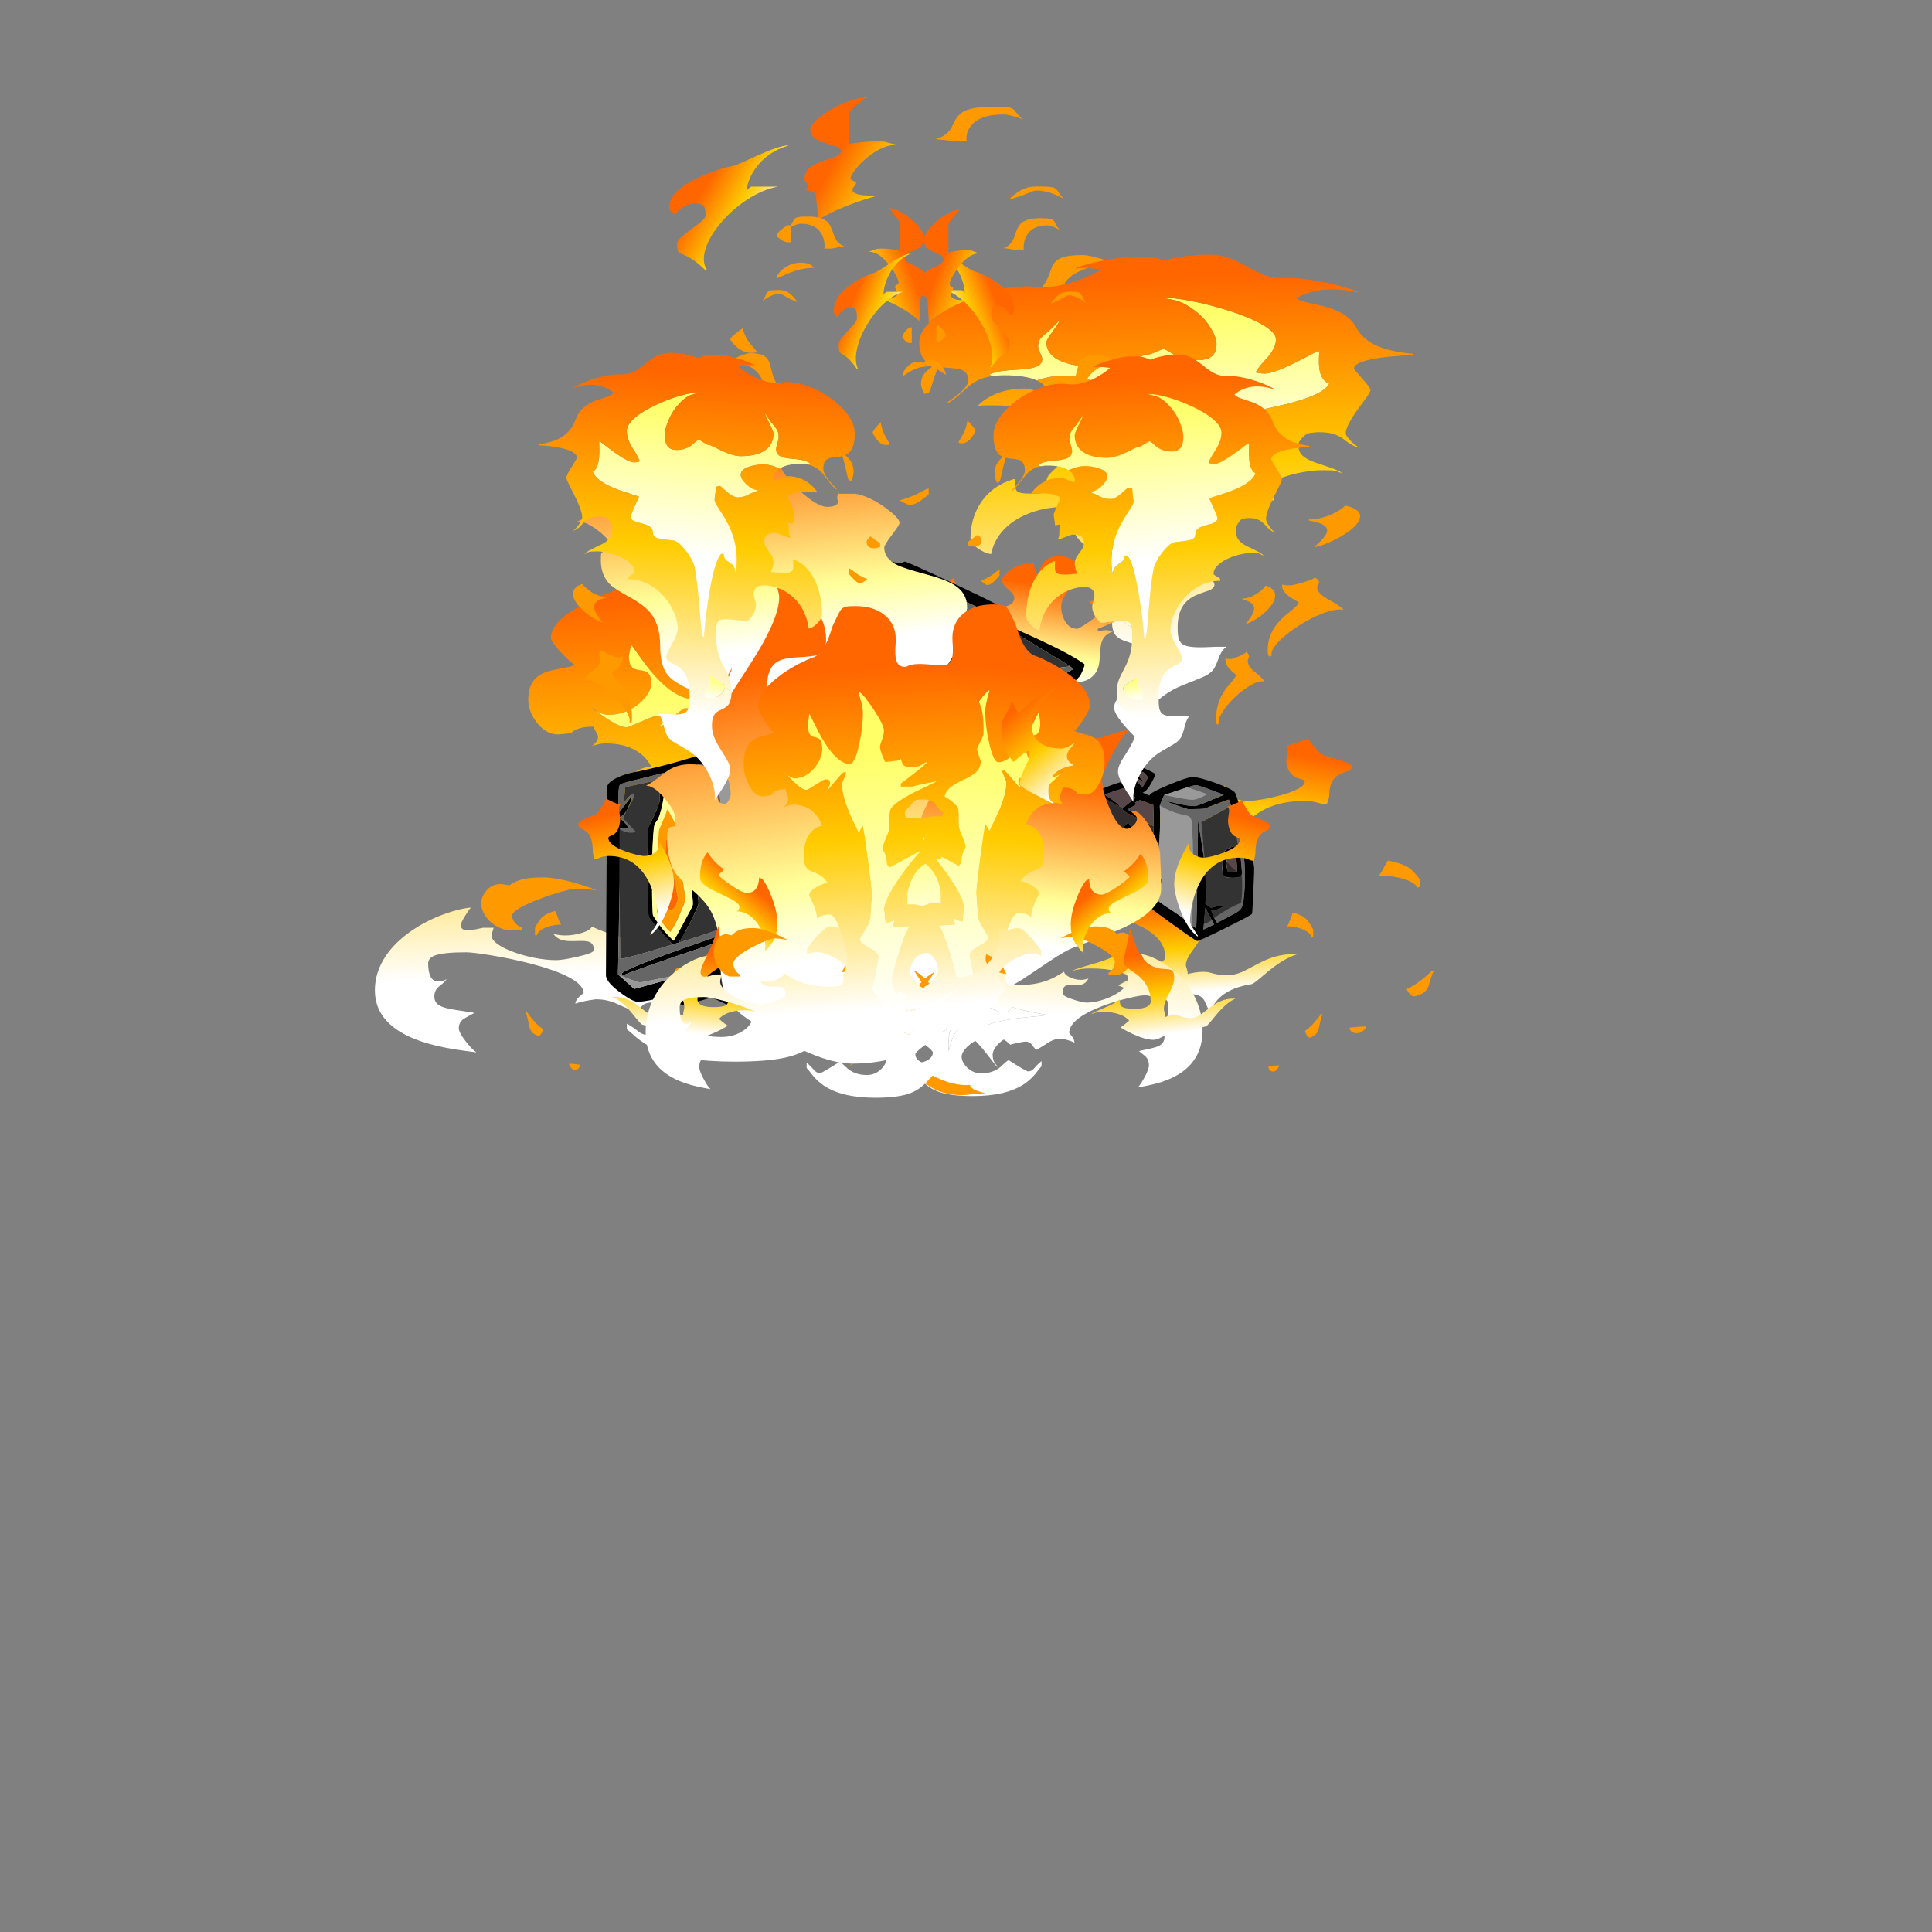 
<svg xmlns="http://www.w3.org/2000/svg" version="1.1" xmlns:xlink="http://www.w3.org/1999/xlink" preserveAspectRatio="none" x="0px" y="0px" width="1000px" height="1000px" viewBox="0 0 1000 1000">
<rect x="0" y="0" width="1000" height="1000" fill="#808080" stroke="none"/>
<defs>
<linearGradient id="Gradient_1" gradientUnits="userSpaceOnUse" x1="-1607.875" y1="110.6" x2="-1524.825" y2="224.5" spreadMethod="pad">
<stop  offset="0%" stop-color="#FF6600"/>

<stop  offset="50.196%" stop-color="#FFCC00"/>

<stop  offset="100%" stop-color="#FFFFFF"/>
</linearGradient>

<linearGradient id="Gradient_2" gradientUnits="userSpaceOnUse" x1="-1571.1" y1="158.3" x2="-1524.8" y2="281.9" spreadMethod="pad">
<stop  offset="0%" stop-color="#FF6600"/>

<stop  offset="50.196%" stop-color="#FFCC00"/>

<stop  offset="100%" stop-color="#FFFFFF"/>
</linearGradient>

<linearGradient id="Gradient_3" gradientUnits="userSpaceOnUse" x1="-1503" y1="-9.325" x2="-1464.4" y2="88.525" spreadMethod="pad">
<stop  offset="0%" stop-color="#FF6600"/>

<stop  offset="50.196%" stop-color="#FFCC00"/>

<stop  offset="100%" stop-color="#FFFFFF"/>
</linearGradient>

<linearGradient id="Gradient_4" gradientUnits="userSpaceOnUse" x1="-1605.825" y1="293.5" x2="-589.175" y2="306.8" spreadMethod="pad">
<stop  offset="0%" stop-color="#FF6600"/>

<stop  offset="50.196%" stop-color="#FFCC00"/>

<stop  offset="100%" stop-color="#FFFFFF"/>
</linearGradient>

<linearGradient id="Gradient_5" gradientUnits="userSpaceOnUse" x1="-1485.737" y1="272.35" x2="-1143.263" y2="310.15" spreadMethod="pad">
<stop  offset="0%" stop-color="#FFFF66"/>

<stop  offset="100%" stop-color="#FFFFFF"/>
</linearGradient>

<linearGradient id="Gradient_6" gradientUnits="userSpaceOnUse" x1="-1556.338" y1="286.25" x2="-784.162" y2="337.05" spreadMethod="pad">
<stop  offset="0%" stop-color="#FF6600"/>

<stop  offset="50.196%" stop-color="#FFCC00"/>

<stop  offset="100%" stop-color="#FFFFFF"/>
</linearGradient>

<linearGradient id="Gradient_7" gradientUnits="userSpaceOnUse" x1="-870.15" y1="257.65" x2="-819.35" y2="267.75" spreadMethod="pad">
<stop  offset="0%" stop-color="#FFFF66"/>

<stop  offset="100%" stop-color="#FFFFFF"/>
</linearGradient>

<linearGradient id="Gradient_8" gradientUnits="userSpaceOnUse" x1="-786.137" y1="42.1" x2="-654.962" y2="178.5" spreadMethod="pad">
<stop  offset="0%" stop-color="#FF6600"/>

<stop  offset="50.196%" stop-color="#FFCC00"/>

<stop  offset="100%" stop-color="#FFFFFF"/>
</linearGradient>

<linearGradient id="Gradient_9" gradientUnits="userSpaceOnUse" x1="-496.625" y1="354.938" x2="-385.375" y2="473.763" spreadMethod="pad">
<stop  offset="0%" stop-color="#FF6600"/>

<stop  offset="50.196%" stop-color="#FFCC00"/>

<stop  offset="100%" stop-color="#FFFFFF"/>
</linearGradient>

<linearGradient id="Gradient_10" gradientUnits="userSpaceOnUse" x1="-557.7" y1="447.438" x2="-331.1" y2="375.763" spreadMethod="pad">
<stop  offset="0%" stop-color="#FF6600"/>

<stop  offset="50.196%" stop-color="#FFCC00"/>

<stop  offset="100%" stop-color="#FFFFFF"/>
</linearGradient>

<linearGradient id="Gradient_11" gradientUnits="userSpaceOnUse" x1="-387.637" y1="193.712" x2="-312.963" y2="273.488" spreadMethod="pad">
<stop  offset="0%" stop-color="#FF6600"/>

<stop  offset="50.196%" stop-color="#FFCC00"/>

<stop  offset="100%" stop-color="#FFFFFF"/>
</linearGradient>

<linearGradient id="Gradient_12" gradientUnits="userSpaceOnUse" x1="-244.3" y1="302.587" x2="-61.5" y2="325.212" spreadMethod="pad">
<stop  offset="0%" stop-color="#FF6600"/>

<stop  offset="50.196%" stop-color="#FFCC00"/>

<stop  offset="100%" stop-color="#FFFFFF"/>
</linearGradient>

<linearGradient id="Gradient_13" gradientUnits="userSpaceOnUse" x1="-1037.825" y1="246.7" x2="80.425" y2="246.7" spreadMethod="pad">
<stop  offset="0%" stop-color="#FF6600"/>

<stop  offset="50.196%" stop-color="#FFCC00"/>

<stop  offset="100%" stop-color="#FFFFFF"/>
</linearGradient>

<linearGradient id="Gradient_14" gradientUnits="userSpaceOnUse" x1="-885.612" y1="180.225" x2="-115.988" y2="244.275" spreadMethod="pad">
<stop  offset="0%" stop-color="#FF6600"/>

<stop  offset="50.196%" stop-color="#FFCC00"/>

<stop  offset="100%" stop-color="#FFFFFF"/>
</linearGradient>

<linearGradient id="Gradient_15" gradientUnits="userSpaceOnUse" x1="-832.812" y1="347.762" x2="-29.887" y2="259.738" spreadMethod="pad">
<stop  offset="0%" stop-color="#FFFF66"/>

<stop  offset="100%" stop-color="#FFFFFF"/>
</linearGradient>

<linearGradient id="Gradient_16" gradientUnits="userSpaceOnUse" x1="-705.05" y1="253.913" x2="-118.15" y2="305.288" spreadMethod="pad">
<stop  offset="0%" stop-color="#FFFF66"/>

<stop  offset="100%" stop-color="#FFFFFF"/>
</linearGradient>

<linearGradient id="Gradient_17" gradientUnits="userSpaceOnUse" x1="109.15" y1="360.113" x2="152.75" y2="40.387" spreadMethod="pad">
<stop  offset="18.824%" stop-color="#FFFFFF"/>

<stop  offset="38.039%" stop-color="#FFFF99"/>

<stop  offset="90.196%" stop-color="#FF6600"/>
</linearGradient>

<linearGradient id="Gradient_18" gradientUnits="userSpaceOnUse" x1="101.775" y1="336.263" x2="155.125" y2="74.338" spreadMethod="pad">
<stop  offset="18.824%" stop-color="#FFFFFF"/>

<stop  offset="38.039%" stop-color="#FFFF99"/>

<stop  offset="90.196%" stop-color="#FF6600"/>
</linearGradient>

<linearGradient id="Gradient_19" gradientUnits="userSpaceOnUse" x1="111.425" y1="337.913" x2="134.675" y2="27.087" spreadMethod="pad">
<stop  offset="18.824%" stop-color="#FFFFFF"/>

<stop  offset="38.039%" stop-color="#FFFF99"/>

<stop  offset="90.196%" stop-color="#FF6600"/>
</linearGradient>

<linearGradient id="Gradient_20" gradientUnits="userSpaceOnUse" x1="94.2" y1="362.975" x2="149" y2="7.325" spreadMethod="pad">
<stop  offset="18.824%" stop-color="#FFFFFF"/>

<stop  offset="38.039%" stop-color="#FFFF99"/>

<stop  offset="90.196%" stop-color="#FF6600"/>
</linearGradient>

<linearGradient id="Gradient_21" gradientUnits="userSpaceOnUse" x1="106.888" y1="335.55" x2="131.912" y2="88.35" spreadMethod="pad">
<stop  offset="18.824%" stop-color="#FFFFFF"/>

<stop  offset="38.039%" stop-color="#FFFF99"/>

<stop  offset="90.196%" stop-color="#FF6600"/>
</linearGradient>

<linearGradient id="Gradient_22" gradientUnits="userSpaceOnUse" x1="107.638" y1="328.638" x2="155.463" y2="18.562" spreadMethod="pad">
<stop  offset="18.824%" stop-color="#FFFFFF"/>

<stop  offset="38.039%" stop-color="#FFFF99"/>

<stop  offset="90.196%" stop-color="#FF6600"/>
</linearGradient>

<linearGradient id="Gradient_23" gradientUnits="userSpaceOnUse" x1="99.5" y1="334.788" x2="125.7" y2="143.612" spreadMethod="pad">
<stop  offset="18.824%" stop-color="#FFFFFF"/>

<stop  offset="38.039%" stop-color="#FFFF99"/>

<stop  offset="90.196%" stop-color="#FF6600"/>
</linearGradient>

<linearGradient id="Gradient_24" gradientUnits="userSpaceOnUse" x1="102.288" y1="354.525" x2="129.013" y2="89.375" spreadMethod="pad">
<stop  offset="18.824%" stop-color="#FFFFFF"/>

<stop  offset="38.039%" stop-color="#FFFF99"/>

<stop  offset="90.196%" stop-color="#FF6600"/>
</linearGradient>

<g id="Blaze_Blaze_fire_stream_6_Layer0_0_FILL">
<path fill="#FF9900" stroke="none" d="
M -1203.1 288.55
Q -1195.474 284.443 -1184.95 281.4 -1177.55 279.25 -1161.1 275.85 -1148.15 273.2 -1144.45 271.4 -1144.45 270.8 -1144.15 269.95 -1143.55 268.15 -1142.1 266.7 -1145.85 264.85 -1151.05 263.45 -1156.65 262 -1160.9 262 -1170.5 262 -1177.8 265.4 -1184.2 268.3 -1190.85 274.95 -1194.163 278.216 -1203.1 288.55
M -1237.2 30.05
Q -1240.85 28.2 -1241.65 28.2 -1244.8 28.2 -1255.95 38.05 -1259.207 40.905 -1261.85 43.45 -1249.012 45.56 -1238.3 50.3 -1235.05 51.75 -1219.35 60.8 -1217.4 58.85 -1217.3 58.6 -1217 57.85 -1217 53.75 -1217 44.05 -1228.8 35.25 -1232.7 32.3 -1237.2 30.05
M -1015.8 21.2
Q -1019 16.45 -1026.35 16.45 -1028.8 16.45 -1031.9 19.1 -1033.015 20.068 -1036.9 23.85 -1028.258 35.005 -1026.6 37.65 -1026 38.6 -1022.8 42.3
L -1015.75 42.3
Q -1015.75 41.4 -1014.55 37.65 -1013.4 33.9 -1013.4 30.55 -1013.4 24.7 -1015.8 21.2
M -946 239.75
Q -947.7 237.569 -949.3 235.65 -953.708 246.88 -959.85 255.65 -961.1 257.45 -966.35 264.2 -969.75 268.6 -971.1 271.4
L -959.65 271.4
Q -947.35 260.35 -947.15 260.2 -940.85 253.55 -940.85 247.9 -940.85 246.45 -946 239.75
M -1330.35 409.15
Q -1331.55 408.55 -1331.55 407.1 -1340.8 414.05 -1354.2 417.75 -1361.5 419.75 -1374.45 422.9 -1384.55 426.25 -1389.1 433.35 -1394.7 442.2 -1394.7 460 -1394.7 464.5 -1391.85 472.9 -1388.9 481.5 -1384.35 489.9 -1372.85 511.15 -1362.1 512.55
L -1360.05 514.6
Q -1365.296 509.092 -1372.35 492.55 -1375.717 484.621 -1377.25 480.45 -1366.115 448.576 -1345.4 438.95 -1338.2 435.6 -1328.5 434.4 -1318.75 433.7 -1315.4 432.95 -1317.75 429.4 -1322.1 427 -1324.5 425.7 -1328.7 423.75 -1331.75 421.95 -1332.1 419.2 -1332.5 415.85 -1329.2 409.45
L -1330.35 409.15
M -1506.95 393.3
Q -1500.5 382.65 -1495.45 369.8 -1513.45 381.85 -1517.55 393.5 -1519.1 397.8 -1519.15 403.4 -1519.2 406.6 -1518.95 413 -1518.95 420.85 -1517.05 424.5 -1515.45 427.5 -1511.45 429.45 -1506.05 431.65 -1502.6 433.5 -1499.202 435.28 -1496.05 437.7 -1499.296 434.226 -1502.75 429.1 -1511.9 415.65 -1511.9 402.4 -1511.9 401.4 -1506.95 393.3
M -1605.1 279.7
Q -1608.725 288.146 -1614.75 293.05 -1618.9 296.45 -1625 298.95 -1627.1 299.8 -1636 302.7 -1649.85 307.2 -1655.5 314.5 -1664.05 325.5 -1664.05 349.85 -1664.05 363.6 -1662.9 368.85 -1661.75 373.85 -1658.35 376.2 -1653.15 378.9 -1649.05 381.25 -1644.945 383.596 -1640.8 386.85 -1643.022 383.715 -1645.15 379.15 -1649.95 368.8 -1649.95 362.75 -1649.95 332.85 -1627.2 322.2 -1619.5 318.6 -1610.55 317.85 -1603.45 317.3 -1600.9 318.4
L -1600.9 304.3
Q -1602.65 296.2 -1603.85 288.9 -1604.766 283.374 -1605.1 279.7
M -1680.5 194.15
Q -1679.978 193.673 -1679.4 193.15
L -1680.5 191.8 -1680.5 194.15
M -1429.85 84.8
Q -1435.037 86.182 -1439.95 90 -1444.65 93.7 -1448.75 98.4
L -1448.75 103.1 -1418.2 103.1
Q -1415.95 95.7 -1424.8 88.35 -1426.837 86.682 -1429.85 84.8
M -1352.75 84.8
Q -1362.774 86.546 -1370.85 94.25 -1380.9 103.8 -1380.9 114.55 -1380.9 122.5 -1376.75 127.05 -1375.4 128.5 -1373.6 129.7 -1371.85 130.7 -1371.5 131 -1371.5 116.7 -1362.1 100.5 -1359.85 96.65 -1355.65 90.5 -1352.7 86.2 -1352.7 85.45 -1352.7 85.127 -1352.75 84.8
M -1593.05 98.75
L -1593.85 98.4 -1593.85 100.75
Q -1593.456 99.753 -1593.05 98.75
M -1366.8 -2.05
L -1367.5 -0.35
Q -1367.148 -0.165 -1366.8 0
L -1366.8 -2.05
M -1468.75 -40.05
L -1469.25 -39.3
Q -1468.817 -39.538 -1468.4 -39.8 -1468.563 -39.902 -1468.75 -40.05
M -719.65 -13.8
Q -725.1 -13.8 -726.55 -12.65 -727.848 -11.656 -729.55 -8.55 -721.932 -2.203 -720.4 -1.15 -718.8 0 -714.95 0 -711.6 0 -710.7 -1 -709.85 -2.05 -709.1 -2.05
L -709.1 -11.45
Q -709.85 -11.45 -713.05 -12.6 -716.3 -13.8 -719.65 -13.8 Z"/>

<path fill="url(#Gradient_1)" stroke="none" d="
M -1680.5 191.8
L -1679.4 193.15 -1679.4 193.1 -1680.5 191.8 Z"/>

<path fill="url(#Gradient_2)" stroke="none" d="
M -1554.1 126.25
Q -1560.15 131.25 -1565.35 141.6 -1568.15 147.15 -1573 156.9 -1577.45 163.9 -1583.3 163.9 -1588.25 163.9 -1591.85 158.05 -1592.55 156.9 -1597.9 145.1 -1601.85 136.35 -1606.25 132.2 -1612.4 126.3 -1621.75 126.3 -1628.85 126.3 -1638.95 133.25 -1648.3 139.75 -1657.75 150.35 -1667.1 160.9 -1673.25 171.8 -1679.75 183.4 -1680.5 191.8
L -1679.4 193.1
Q -1675.422 189.653 -1668.65 184.4 -1658 176.15 -1652.3 173.3
L -1596.2 173.3
Q -1597.85 178.1 -1599.45 188.15 -1600.9 197.65 -1600.9 202.35 -1600.9 216.35 -1600.45 217.55 -1600.1 218.5 -1598.45 222.3 -1596.764 226.537 -1594.75 233.35 -1595.718 215.425 -1571.2 195.55 -1560.9 187.15 -1549.2 181.15 -1538.6 175.65 -1534.25 175.65 -1531.35 175.65 -1529.35 179.05 -1527.35 182.4 -1526 182.4 -1523.05 182.4 -1519.55 180.2 -1516 178 -1513.1 178 -1505.3 178 -1503.15 191.8 -1502.5 196.1 -1502.5 208.25 -1493.4 186.55 -1481.8 167.35 -1469.2 146.4 -1457.85 135.7 -1468.293 135.581 -1482.1 134.55 -1497.5 133.35 -1502.5 133.35 -1506.4 133.35 -1508.45 130.55 -1508.75 130.1 -1511.45 124.25 -1512.236 122.579 -1513.2 121.2 -1521.048 125.191 -1524.05 123.3 -1525.15 122.65 -1527.3 120.8 -1529.6 119.25 -1533.05 119.25 -1545.7 119.25 -1554.1 126.25 Z"/>

<path fill="url(#Gradient_3)" stroke="none" d="
M -1469.25 -39.3
L -1468.75 -40.05
Q -1470.85 -41.47 -1472.45 -42.9 -1475 -45.15 -1476.1 -45.6 -1478 -46.4 -1482.55 -46.4 -1509.05 -46.4 -1532.95 -14.3 -1541.55 -2.7 -1548.5 11.35 -1554.1 22.75 -1556.25 30.55 -1557.3 34.3 -1563.2 43.4 -1566.7 48.85 -1575.5 61.7 -1592.7 87.5 -1593.85 98.4
L -1593.05 98.75
Q -1582.845 75.244 -1555.15 60.7 -1544.35 55.05 -1532.75 51.8 -1522.9 49.05 -1516.6 49.05
L -1512 49.05
Q -1513.559 49.097 -1515.4 50.55 -1516.8 51.65 -1518.95 54.05
L -1518.95 86.65
Q -1514.05 68.35 -1495.4 49 -1477.9 30.85 -1453.55 16.9 -1429.1 2.85 -1406.4 -2 -1382.511 -7.081 -1367.5 -0.35
L -1366.8 -2.05
Q -1381.1 -11.85 -1388.8 -20.25 -1392.7 -24.55 -1396.5 -30.85 -1398.85 -34.8 -1401.6 -35.8 -1405 -37 -1415.85 -37 -1420.35 -37 -1427.8 -31.55 -1432.65 -28 -1441.85 -19.5 -1451.7 -10.4 -1455.4 -7.5 -1462.4 -2.05 -1466.1 -2.05 -1479.4 -2.05 -1483.75 -4.45 -1488.4 -7 -1488.4 -14.95 -1488.4 -21.55 -1482.9 -28.3 -1477.7 -34.6 -1469.25 -39.3 Z"/>
</g>

<g id="Blaze_Blaze_fire_stream_3_Layer0_0_FILL">
<path fill="#FF9900" stroke="none" d="
M -766.05 415.35
Q -765.45 414.15 -764 414.15 -765.55 412.6 -770.3 412.1 -773.1 411.8 -779.3 411.8 -816.7 411.8 -846.9 429.45 -849.35 430.85 -865.45 441.55 -873.7 447.05 -877.7 447.05 -878.5 447.05 -881.55 444.1 -886.15 439.7 -888.7 437.65 -900.45 428.25 -912.95 428.25 -914.13 428.25 -915.6 428.35 -914.462 430.864 -914.4 431.05 -913.85 432.6 -913.85 437.65 -913.85 440.6 -919 450.55 -924.85 462 -930.3 465.85 -923.6 471.3 -917.95 470.35 -912.65 468.2 -910.3 468.2 -903.15 468.2 -896.65 471.6 -891.75 474.2 -885.6 479.8 -878.65 486.5 -874.95 489.75 -868.4 495.45 -862.45 498.45 -865.8 490.05 -855.35 474.9 -845.8 461.15 -828.4 446.45 -811.15 431.95 -794.5 423.55 -776.35 414.4 -766.35 416.5 -766.35 415.9 -766.05 415.35
M -1049.55 458.8
L -1051.9 458.8
Q -1051.15 465.25 -1055.65 474.05 -1059.95 482.45 -1067.35 489.9 -1073.918 496.511 -1080.75 500.15 -1078.521 507.198 -1073.45 511.65 -1067.05 517.25 -1058.95 517.25 -1039.65 517.25 -1016.15 495.25 -1006.9 486.55 -1000.4 477.35 -994.937 469.632 -993.75 464.85 -997.792 467.116 -1007.05 472.45 -1020.85 479.65 -1028.7 479.65 -1038 479.65 -1043.65 471.65 -1046.2 468.05 -1049.55 458.8
M 19.15 506.45
Q 15.05 504.75 12.6 505.5 10.25 517.25 10.25 524.3 15.05 523.55 19.4 520.7 24.35 517.4 24.35 513.75 24.35 508.6 19.15 506.45
M -305.5 538.4
Q -309.15 540.55 -322.45 544.35 -330.873 546.777 -337.1 549 -330.288 568.47 -318.2 575.7 -309.95 580.65 -298.45 585.15
L -282 585.15
Q -282 584.55 -281.7 584 -281.1 582.8 -279.65 582.8 -294.3 579.35 -301.7 560.7 -304.35 554 -305.4 546.95 -306.25 540.8 -305.5 538.4
M -52.55 578.1
Q -56.379 572.994 -68.15 570.4 -73.953 577.634 -84.7 585.45 -94.65 592.65 -106.6 599.25
L -106.6 601.6
Q -99.25 599.3 -88.55 597.65 -75.35 595.6 -72.85 595 -65.05 593.2 -60.55 589.8 -55.15 585.7 -52.55 578.1
M -1150.3 496.1
L -1147.95 496.1
Q -1149.109 495.004 -1150.05 494
L -1151.25 495.15
Q -1150.763 495.641 -1150.3 496.1
M -1576.65 191.25
Q -1577.12 191.704 -1577.65 192.2
L -1577.35 192.55
Q -1577.226 192.262 -1576.65 191.25
M -1316.8 62.05
Q -1315.258 61.143 -1313.6 60.15 -1301.75 53.05 -1295.4 46.7
L -1297.75 46.7
Q -1310.25 56.45 -1317.45 60.85
L -1316.8 62.05
M -848.35 126.3
Q -847.763 125.782 -847.2 125.25
L -848.35 123.95 -848.35 126.3
M -672.1 157.95
Q -674.713 172.584 -672.95 191.8 -671.45 190.3 -668.55 181.4 -665.9 173.25 -665.9 172.1 -665.9 170.05 -667.7 165.9 -669.488 161.714 -672.1 157.95
M -672.9 156.85
Q -672.497 157.394 -672.1 157.95 -672.018 157.485 -671.95 157
L -672.9 156.85
M -722 159.2
Q -721.416 158.793 -720.85 158.4
L -722 156.85 -722 159.2
M -583.95 121.6
Q -584.315 121.046 -584.7 120.5
L -586.3 121.6 -583.95 121.6
M -282 379.2
Q -282.562 378.598 -283.15 378
L -284.35 379.2 -282 379.2
M -231.75 0
Q -237.55 0 -242.35 1.1 -236.752 9.863 -235.7 14.5 -235.15 16.9 -235.3 20.65 -235.5 25.35 -235.25 28.2 -228.3 27.75 -217.55 30.3 -206.55 32.95 -197.65 37.3 -198.5 26.2 -207.45 14.25 -218.1 0 -231.75 0
M -140.7 445.2
L -141.55 444.7 -141.55 447.05
Q -141.148 446.149 -140.7 445.2
M -141.55 238.8
Q -140.27 238.924 -139.15 239.05
L -139.2 238.8 -141.55 238.8
M -303.15 257.3
Q -302.025 257.595 -300.95 257.85
L -300.8 257.3 -303.15 257.3
M -104.5 185.6
Q -106.095 187.643 -107.6 189.75
L -107 190.05
Q -105.886 187.787 -104.5 185.6
M 40.6 -83
Q 49.05 -68.2 52.75 -52.95 56.3 -38.45 54.6 -27.9 63.7 -26.1 69.1 -13.15 71.8 -6.65 73.4 0
L 73.4 1.75
Q 73.53 -3.588 75.75 -20.45 78.1 -38.3 78.1 -40.8 78.1 -93.35 33.45 -121.3 14.475 -133.162 -10.65 -139.6 -40.252 -147.15 -78.4 -147.15 -113.5 -147.15 -148.55 -131.85 -185.2 -115.85 -202.35 -91.05 -183.55 -101.15 -176.5 -104.8 -165.2 -110.7 -157.95 -113.35 -142.75 -118.95 -116 -118.95 -113.35 -118.95 -102.35 -115.55 -91.75 -112.2 -91.35 -112.2 -90.1 -112.2 -84.4 -116.55 -72.05 -126 -71.85 -126.15 -52.8 -140.1 -42.3 -140.1 -34.95 -140.1 -18.5 -135.6 -12.016 -133.84 -7.7 -132.7 -6.778 -130.615 -6.05 -128.85 22.852 -114.081 40.6 -83 Z"/>

<path fill="url(#Gradient_4)" stroke="none" d="
M -1151.3 495.1
Q -1151.249 495.125 -1151.25 495.15
L -1150.05 494 -1151.3 495.1
M -1577.35 192.55
L -1577.65 192.2
Q -1577.65 192.225 -1577.7 192.25
L -1577.35 192.55 Z"/>

<path fill="#FFFF99" stroke="none" d="
M -1294.25 187.1
Q -1294.315 187.949 -1294.45 188.8
L -1293.05 189.15
Q -1294.25 188.55 -1294.25 187.1 Z"/>

<path fill="url(#Gradient_5)" stroke="none" d="
M -1353.85 95.75
Q -1355.05 95.15 -1355.05 93.7 -1360.85 99.55 -1363.35 110.9 -1364.75 117.45 -1366.2 130.95 -1367.9 142.4 -1371.75 147.55 -1376.9 154.5 -1387.95 154.5 -1390.85 154.5 -1400.7 152.15 -1410.55 149.8 -1413.5 149.8 -1421.8 149.8 -1426.75 151.1 -1431 152.25 -1436.35 155.45 -1439.65 157.45 -1449.1 163.45 -1458.959 169.318 -1471 175.15 -1464.296 173.698 -1448.6 167.45 -1428.05 159.2 -1422.9 159.2 -1399 159.2 -1385.75 173.2 -1371.5 188.25 -1371.5 217.65 -1371.5 231.1 -1384.25 252.25 -1387.45 257.55 -1393.05 266.25 -1397.05 272.75 -1397.05 274.95 -1397.05 277.2 -1402.9 284.4 -1408.8 291.6 -1408.8 292.55 -1408.8 294.4 -1405.15 297.6 -1397.6 304.25 -1397.2 304.65 -1385.6 316.3 -1385.6 332.2 -1385.6 343.4 -1394.75 348.65 -1403.1 353.35 -1419.4 353.35 -1431.95 353.35 -1450.65 347.45 -1470.25 341.25 -1483.7 332.5 -1503.95 319.25 -1510.25 307.4 -1512.15 303.85 -1513.75 298.3 -1515.4 292.55 -1516.6 290.2 -1517.35 301.85 -1509.65 323.7 -1501.85 345.75 -1489.2 367.25 -1475.3 391 -1460.55 405.05 -1443.6 421.2 -1428.8 421.2 -1412 421.2 -1392.7 412.25 -1382.25 407.1 -1376.9 404.6 -1367.45 400.2 -1359.75 398 -1359.75 398.55 -1358.55 401.7 -1357.4 404.85 -1357.4 408.3 -1357.4 417.6 -1377.9 440.55 -1388.6 452.55 -1404.1 468.2
L -1404.1 470.55
Q -1395.4 470.35 -1389.15 470.25 -1377.4 470.05 -1368.75 470.65 -1342.4 472.55 -1336.25 482 -1312.85 475.35 -1293.8 433.75 -1292.7 431.35 -1281.05 403.25 -1280.214 401.238 -1279.45 399.4 -1269.358 403.004 -1262.05 405.6 -1237.9 414.15 -1233.45 414.15 -1227.15 414.15 -1223.6 407.95 -1222.1 405.35 -1218.5 394.35 -1215.45 384.9 -1211.8 380.7 -1206.4 374.5 -1197 374.5 -1191.55 374.5 -1188.5 371.75 -1185.75 369.35 -1184.25 364.1 -1183.25 360.6 -1182 352.2 -1180.45 341.95 -1179.4 336.9 -1178.65 333.05 -1172.05 327.1 -1165.75 321.4 -1156.05 315.5 -1133.75 301.95 -1116.25 299.6 -1079.95 294.6 -1018.2 290.8 -989.7 289 -981.8 288.35 -966.2 287.05 -962 285.5
L -959.65 283.15
Q -967.35 283.3 -993.5 281.05 -1023.35 278.55 -1052.4 274.8 -1134.3 264.35 -1149.15 252.6
L -1149.15 248.2
Q -1140.75 247.7 -1136.25 244.75 -1133.8 243.1 -1130.2 238.3 -1126.75 233.7 -1123.15 231.5 -1117.4 228.15 -1107.1 227.05 -1116.25 224.7 -1137.65 224.7 -1183.35 224.7 -1227.7 244.55 -1233.6 247.15 -1255.3 258.15 -1267.55 264.35 -1271.9 264.35 -1274.1 264.35 -1284.4 263.2 -1294.7 262 -1301.3 262 -1301.3 261.25 -1302.45 259.8 -1303.65 258.35 -1303.65 254.95 -1303.65 254.05 -1299.6 250.55 -1290.75 242.8 -1290.7 242.75 -1277.8 230.85 -1277.8 223.5 -1277.8 213.9 -1282.65 205.95 -1284.05 203.65 -1287.2 198.8 -1290.05 194.1 -1291.9 189.45
L -1293.05 189.15 -1294.45 188.8
Q -1296.103 198.349 -1307.95 207.9 -1320.1 217.65 -1329.2 217.65 -1341.5 217.65 -1348 201.3 -1352.7 189.5 -1352.7 176.8 -1352.7 164.8 -1344.4 150.3 -1343.779 149.217 -1343.2 148.2 -1353.85 135.417 -1353.85 111 -1353.85 104.203 -1352.4 98.35 -1352.7 97.2 -1352.7 96.05
L -1353.85 95.75 Z"/>

<path fill="url(#Gradient_6)" stroke="none" d="
M -647 273.9
Q -630.75 267.7 -614.7 265.15 -599.45 262.75 -588.65 264.35 -589.05 264.25 -597.35 259.75 -607.75 254.15 -615.9 250.2 -644.25 236.45 -657.7 236.45 -667.15 236.45 -679.55 241.55 -684.55 243.6 -702.75 252.75 -718.15 260.45 -728.65 263.95 -744 269.05 -758.45 269.05 -777 269.05 -785.6 263.6 -790.5 260.5 -795.55 251.6 -800.45 243 -806.55 239.55 -816.35 234.1 -836.85 234.1 -853.75 234.1 -868.25 238.45 -874 240.2 -893 248.05 -908.95 254.65 -922.65 257.65 -942.65 262 -968.75 262 -989.4 262 -995.85 257.7 -1000.5 254.6 -1000.5 245.85 -1000.5 241.05 -999.05 228.05 -997.45 214.2 -995.8 205.9 -1002.95 198.75 -1014.85 194.1 -1029.9 188.25 -1042.5 191.8 -1058.2 196.4 -1067.6 192.85 -1077.75 189 -1077.75 176.5 -1077.75 165.25 -1072.6 153.35 -1066.9 140.05 -1055.85 129 -1028.8 101.8 -979.35 96.05 -980.7 89.1 -991.25 81 -1002.15 72.55 -1011.05 72.55 -1052.85 72.55 -1084.85 83.65 -1122 96.5 -1136.2 121.6
L -1136.2 123.95
Q -1123.8 123.65 -1120.55 123.8 -1114.3 124 -1111.4 125.5 -1108.25 127.15 -1107.05 131.15 -1105.95 134.85 -1105.95 142.75 -1105.95 145.8 -1106.95 153.75 -1108 161.7 -1108 163.9 -1111.7 162.15 -1118.85 160.65 -1125.9 159.2 -1130.35 159.2 -1137.5 159.2 -1144.15 161.75 -1148.25 163.35 -1155.05 167.45 -1162.1 171.6 -1165.65 173.1 -1171.95 175.65 -1178.5 175.65 -1187.95 175.65 -1192.4 171.05 -1197 166.25 -1197 155.65 -1197 153.75 -1191.25 142.15 -1185.55 130.55 -1185.55 128.65 -1191.05 131.6 -1200.1 131.75 -1202.65 131.8 -1207.8 131.8 -1212.4 131.9 -1215.75 132.4 -1217.998 132.749 -1220.15 133.35 -1218.15 126.683 -1218.15 123.95 -1223.1 123.95 -1231.55 122.8 -1240 121.6 -1241.65 121.6 -1245.05 121.6 -1261.65 127.5 -1278.2 133.35 -1278.95 133.35 -1282.5 133.35 -1286.05 126.4 -1290.7 117.25 -1290.7 101.6 -1290.85 95.6 -1290.8 92.3 -1290.75 86.45 -1289.8 81.95 -1289.642 81.184 -1289.45 80.4 -1292.099 81.915 -1294.45 83.4 -1325.95 103.3 -1325.95 134.5 -1325.95 139.4 -1321.25 146.45 -1316.55 153.5 -1316.55 155.65 -1316.55 159.35 -1317.7 159.65 -1318.3 159.8 -1318.9 159.2 -1323.1 159.85 -1328.35 158.25 -1334.75 156.35 -1339.9 151.6 -1341.641 150.015 -1343.2 148.2 -1343.779 149.217 -1344.4 150.3 -1352.7 164.8 -1352.7 176.8 -1352.7 189.5 -1348 201.3 -1341.5 217.65 -1329.2 217.65 -1320.1 217.65 -1307.95 207.9 -1296.103 198.349 -1294.45 188.8 -1294.315 187.949 -1294.25 187.1 -1294.25 188.55 -1293.05 189.15
L -1291.9 189.45
Q -1290.05 194.1 -1287.2 198.8 -1284.05 203.65 -1282.65 205.95 -1277.8 213.9 -1277.8 223.5 -1277.8 230.85 -1290.7 242.75 -1290.75 242.8 -1299.6 250.55 -1303.65 254.05 -1303.65 254.95 -1303.65 258.35 -1302.45 259.8 -1301.3 261.25 -1301.3 262 -1294.7 262 -1284.4 263.2 -1274.1 264.35 -1271.9 264.35 -1267.55 264.35 -1255.3 258.15 -1233.6 247.15 -1227.7 244.55 -1183.35 224.7 -1137.65 224.7 -1116.25 224.7 -1107.1 227.05 -1117.4 228.15 -1123.15 231.5 -1126.75 233.7 -1130.2 238.3 -1133.8 243.1 -1136.25 244.75 -1140.75 247.7 -1149.15 248.2
L -1149.15 252.6
Q -1134.3 264.35 -1052.4 274.8 -1023.35 278.55 -993.5 281.05 -967.35 283.3 -959.65 283.15
L -962 285.5
Q -966.2 287.05 -981.8 288.35 -989.7 289 -1018.2 290.8 -1079.95 294.6 -1116.25 299.6 -1133.75 301.95 -1156.05 315.5 -1165.75 321.4 -1172.05 327.1 -1178.65 333.05 -1179.4 336.9 -1180.45 341.95 -1182 352.2 -1183.25 360.6 -1184.25 364.1 -1185.75 369.35 -1188.5 371.75 -1191.55 374.5 -1197 374.5 -1206.4 374.5 -1211.8 380.7 -1215.45 384.9 -1218.5 394.35 -1222.1 405.35 -1223.6 407.95 -1227.15 414.15 -1233.45 414.15 -1237.9 414.15 -1262.05 405.6 -1269.358 403.004 -1279.45 399.4 -1280.214 401.238 -1281.05 403.25 -1292.7 431.35 -1293.8 433.75 -1312.85 475.35 -1336.25 482 -1342.4 472.55 -1368.75 470.65 -1377.4 470.05 -1389.15 470.25 -1395.4 470.35 -1404.1 470.55
L -1404.1 468.2
Q -1388.6 452.55 -1377.9 440.55 -1357.4 417.6 -1357.4 408.3 -1357.4 404.85 -1358.55 401.7 -1359.75 398.55 -1359.75 398 -1367.45 400.2 -1376.9 404.6 -1382.25 407.1 -1392.7 412.25 -1412 421.2 -1428.8 421.2 -1443.6 421.2 -1460.55 405.05 -1475.3 391 -1489.2 367.25 -1501.85 345.75 -1509.65 323.7 -1517.35 301.85 -1516.6 290.2 -1515.4 292.55 -1513.75 298.3 -1512.15 303.85 -1510.25 307.4 -1503.95 319.25 -1483.7 332.5 -1470.25 341.25 -1450.65 347.45 -1431.95 353.35 -1419.4 353.35 -1403.1 353.35 -1394.75 348.65 -1385.6 343.4 -1385.6 332.2 -1385.6 316.3 -1397.2 304.65 -1397.6 304.25 -1405.15 297.6 -1408.8 294.4 -1408.8 292.55 -1408.8 291.6 -1402.9 284.4 -1397.05 277.2 -1397.05 274.95 -1397.05 272.75 -1393.05 266.25 -1387.45 257.55 -1384.25 252.25 -1371.5 231.1 -1371.5 217.65 -1371.5 188.25 -1385.75 173.2 -1399 159.2 -1422.9 159.2 -1428.05 159.2 -1448.6 167.45 -1464.296 173.698 -1471 175.15 -1471.47 175.418 -1471.95 175.65
L -1474.15 175.65
Q -1472.962 175.622 -1471 175.15 -1458.959 169.318 -1449.1 163.45 -1439.65 157.45 -1436.35 155.45 -1431 152.25 -1426.75 151.1 -1421.8 149.8 -1413.5 149.8 -1410.55 149.8 -1400.7 152.15 -1390.85 154.5 -1387.95 154.5 -1376.9 154.5 -1371.75 147.55 -1367.9 142.4 -1366.2 130.95 -1364.75 117.45 -1363.35 110.9 -1360.85 99.55 -1355.05 93.7 -1355.05 95.15 -1353.85 95.75
L -1352.7 96.05
Q -1352.7 97.2 -1352.4 98.35 -1350.889 92.145 -1347.75 87 -1342.8 78.9 -1332.65 71.8 -1330.755 70.447 -1316.8 62.05
L -1317.45 60.85
Q -1332.75 70.2 -1343.3 70.2 -1360.65 70.2 -1365.8 61.45 -1367.75 58.15 -1368.7 52.45 -1369.5 45.65 -1370.1 42.15 -1372.2 29 -1380.85 22.85 -1393.25 14.1 -1422.9 14.1 -1444.9 14.1 -1468.35 27.95 -1489.95 40.75 -1507.9 62.15 -1525.5 83.15 -1534 105.65 -1542.9 129.3 -1538.95 147.45 -1535.25 170.05 -1554.6 198 -1560.95 207.1 -1568.75 215.3 -1574.85 221.75 -1576.25 222.35 -1576.25 220.15 -1577.4 212.8 -1578.6 205.45 -1578.6 202.35 -1578.6 195.6 -1577.35 192.55
L -1577.7 192.25
Q -1584.543 199.175 -1592.4 219.5 -1602.1 244.6 -1602.1 259.65 -1602.1 264.2 -1602.25 270.75 -1602.2 275.8 -1600.95 280.05 -1599.56 284.903 -1594.8 293.9 -1598.794 302.825 -1601.35 311 -1606.5 327.35 -1606.5 343.95 -1606.5 357.35 -1598.45 369.3 -1593.75 376.3 -1581 388.8 -1568.55 400.9 -1564 408.1 -1556.55 419.8 -1557.45 432.95 -1558.6 449 -1549.5 474.2 -1540.388 499.505 -1526.5 517.5 -1527.943 513.58 -1529.4 509.4 -1533.95 496.1 -1533.95 485.55 -1533.95 469.45 -1525.25 456 -1520.8 449.15 -1515.45 444.7 -1510.7 447.05 -1506.5 456.45 -1504.05 462.05 -1498.25 476 -1492.1 488.65 -1483.4 496.85 -1472 507.55 -1454.65 512.55 -1425.6 520.95 -1411.7 541.7 -1402.8 555 -1398.5 578.1
L -1396.15 578.1
Q -1394.25 548.6 -1387.35 530.35 -1379.7 510.2 -1367.95 510.2 -1366.2 510.2 -1347.05 519.6 -1327.9 529 -1322.45 529 -1319.1 529 -1307.55 524.6 -1292.15 518.45 -1283.2 514.9 -1247.25 500.8 -1232.25 500.8 -1227.2 500.8 -1216.55 506.4 -1205.55 512.15 -1201.7 517.25 -1203.95 511.15 -1209.8 506.05 -1213.25 503.1 -1220.8 497.8 -1227.4 492.75 -1230.45 487.55 -1234.6 480.6 -1234.6 470.55 -1234.6 465.772 -1232.05 456.95 -1224.802 451.578 -1218.15 449 -1213 447 -1208.45 446.8 -1204.65 447.05 -1204.05 447.05 -1192.7 447.05 -1184.6 452.05 -1178.05 456.05 -1172.1 464.45 -1171.4 465.45 -1162.15 480.4 -1156.525 489.592 -1151.3 495.1
L -1150.05 494
Q -1152.874 490.965 -1153.7 488.75 -1155 485.1 -1155 474.95 -1155 464.55 -1151.15 452.6 -1147.4 440.75 -1140.9 430.55 -1134.1 419.9 -1126 413.8 -1117.15 407.1 -1108.3 407.1 -1106 407.1 -1103.95 409.9 -1099.75 415.65 -1096.55 418.85
L -1091.85 418.85
Q -1091.95 400.35 -1080.85 383.2 -1070.8 367.6 -1052.85 355.1 -1036.05 343.45 -1015.9 336.75 -996.05 330.15 -978.15 330.15 -967.75 330.15 -944.05 340.6 -930.5 346.55 -927.4 347.75 -919.05 351 -915 351 -907.7 351 -902.9 344.45 -897.55 335.25 -893.2 330 -885.4 320.55 -872.25 315.55 -854.9 309 -826.3 309 -809.8 309 -802.45 310.15 -793.3 311.6 -789.2 315.75 -785.05 320.05 -784.25 329.1 -783.5 337 -785.15 353.35
L -785.15 365.1
Q -780.05 360 -765.4 356.65 -748.3 353.35 -740.8 351 -730.75 347.85 -723.3 339.7 -720.15 336.25 -705.55 316.05 -686.1 288.9 -647 273.9
M -867.7 271.85
Q -870.316 272.462 -873.35 273.7 -870.139 269.169 -866.15 263.85 -852.6 245.85 -848.35 245.85 -840.5 245.85 -833.15 250.6 -821.3 258.25 -821.3 274.95 -821.3 278.75 -821.65 279.2 -821.95 279.65 -823.95 280.8
L -835.4 280.8
Q -841.6 277 -850.9 274 -859 271.4 -862.45 271.4 -865.75 271.4 -867.7 271.85 Z"/>

<path fill="url(#Gradient_7)" stroke="none" d="
M -873.35 273.7
Q -870.316 272.462 -867.7 271.85 -865.75 271.4 -862.45 271.4 -859 271.4 -850.9 274 -841.6 277 -835.4 280.8
L -823.95 280.8
Q -821.95 279.65 -821.65 279.2 -821.3 278.75 -821.3 274.95 -821.3 258.25 -833.15 250.6 -840.5 245.85 -848.35 245.85 -852.6 245.85 -866.15 263.85 -870.139 269.169 -873.35 273.7 Z"/>

<path fill="url(#Gradient_8)" stroke="none" d="
M -611.8 79.5
Q -624.95 60.8 -629.5 60.8 -638.25 60.8 -658.35 67.25 -676.05 72.95 -684.4 77.25
L -705.55 77.25
Q -702.25 71.25 -693.7 62.75 -685.15 54.15 -682.05 53.75 -682.05 53.25 -681.8 52.4 -681.3 50.7 -680 49.05 -683.95 46.9 -692.7 42.2 -700.75 38.1 -708.4 35.4 -729.2 28.2 -757.25 28.2 -771.4 28.2 -789.5 36.45 -800.7 41.5 -802.1 42.1 -808.7 44.65 -813.35 44.65 -813.35 45.65 -814.5 46.75 -815.7 47.85 -815.7 49.05 -807.75 50.7 -797.15 55.85 -793.583 57.684 -790.5 59.25 -799.144 65.47 -809.1 74.75 -821.7 86.5 -832.3 99.7 -843 113.1 -848.35 123.95
L -847.2 125.25
Q -797.765 81.95 -765.2 81.95 -730.55 81.95 -717.35 105.2 -710.25 117.7 -710.25 135.7 -710.25 138.8 -713.25 144.7 -716.8 151.6 -722 156.85
L -720.85 158.4
Q -712.456 152.573 -708.1 149.95 -700 145.1 -692.65 145.1 -681.55 145.1 -672.9 156.85
L -671.95 157
Q -668.709 139.923 -659.4 129.2 -644.65 112.2 -615.7 112.2 -603.35 112.2 -600.45 112.8 -592.7 114.45 -586.3 121.6
L -584.7 120.5
Q -610.518 81.275 -611.8 79.5 Z"/>

<path fill="url(#Gradient_9)" stroke="none" d="
M -283.15 378
Q -283.175 377.975 -283.2 377.95
L -284.35 379.2 -283.15 378 Z"/>

<path fill="url(#Gradient_10)" stroke="none" d="
M -302.15 370.05
Q -290.2 376.45 -284.35 379.2
L -283.2 377.95
Q -300.83 360.209 -343.15 347.6 -360 342.55 -377 339.6 -392.3 336.9 -401.25 336.9 -420.25 336.9 -441.8 342.65 -465.1 348.9 -494.95 362.75 -477.2 361.8 -468.25 373 -462.05 380.75 -462.05 389.8 -462.05 394.35 -465.15 404.4 -468.65 415.7 -473.8 426 -487.8 454.1 -503.15 454.1 -505.55 454.1 -507.15 451.2 -510.15 445.7 -511.05 444.65 -519.05 434.7 -544 432.95 -548 432.75 -556.7 433.8 -565.9 434.95 -569.7 434.9 -575.766 434.815 -579.25 432.3
L -579.25 435.3
Q -583.35 443.75 -588.3 451.6 -590.559 455.181 -592.5 457.7 -569.764 466.867 -562.05 472.15 -558.95 474.3 -557.55 476.3 -557.5 476.35 -555.75 479.65 -546.05 496.95 -545.2 498.25 -539.05 507.85 -534.9 507.85 -528.55 507.85 -525.15 503.8 -521.65 498.15 -519 494.95 -508.35 482 -473.8 482 -470.1 482 -463.5 480.85
L -457.65 479.65 -455.3 479.65
Q -454.9 476.55 -455.85 474.05 -456.2 473.15 -458.2 469.6 -462.05 462.9 -462.05 452.95 -462.05 402.65 -396.6 379.3 -374.8 371.5 -348.05 367.7 -330.05 365.1 -318.4 365.1 -312.4 365.1 -302.15 370.05 Z"/>

<path fill="url(#Gradient_11)" stroke="none" d="
M -244.65 175.35
Q -258.95 162.85 -273.55 157.6 -288.65 152.15 -310.2 152.15 -333.75 152.15 -366.9 161.8 -398.2 170.9 -410.65 180.05 -410.65 181.25 -411.8 182.4 -413 183.6 -413 184.75 -378.05 185.85 -378.05 207.05 -378.05 214.85 -396.9 236.5 -404.2 244.85 -410.75 251.05 -417.3 257.3 -418.85 257.3 -420 257.3 -424.8 252.6 -429.55 247.9 -431.8 247.9 -432 247.9 -437 253.4 -443.85 260.25 -452.5 266.25 -460.838 272.09 -470.25 276.75 -457.559 286.338 -435 289.25 -426.8 290.3 -418.25 290.35 -411.15 290.2 -410.95 290.2 -402.55 290.2 -393.05 279.25 -386.85 272 -376.65 255.1 -365.45 236.55 -361.2 230.95 -352.8 220 -346.3 220 -342.4 220 -339.85 221.45 -338.5 222.25 -336.05 224.7 -336.05 212.2 -325.8 201 -316.6 191.05 -301.05 183.85 -286.5 177.1 -270.95 174.75 -255.3 172.4 -244.65 175.35 Z"/>

<path fill="url(#Gradient_12)" stroke="none" d="
M -107 190.05
L -107.6 189.75
Q -112 195.95 -117.5 206.3 -124.05 218.65 -126.55 222.7 -132.25 231.85 -139.2 238.8
L -139.15 239.05
Q -132.463 239.723 -130.5 240.15 -125.75 241.1 -123.35 243.4 -118.35 248.1 -118.35 266.7 -118.35 280.7 -122.85 287.85 -127.25 294.9 -135.7 294.9 -171.2 294.9 -196.25 270.4 -207.35 258.1 -211.65 253.5 -218.8 245.85 -223.5 245.85 -228.7 245.85 -259.6 251.6 -290.55 257.3 -300.8 257.3
L -300.95 257.85
Q -265.223 267.278 -257.85 269.8 -231.8 278.65 -221.15 290.2 -213 299.15 -210.3 309.15 -209.3 312.85 -208.5 323.9 -207.95 330.95 -204.85 333.5 -200.65 336.9 -188.55 336.9 -180.7 336.9 -170.9 334 -164.9 332.25 -153.2 327.65 -141.4 323 -135.65 321.3 -125.95 318.4 -118.35 318.4 -115.55 318.4 -110.55 319.45 -105.55 320.45 -101.9 320.45
L -99.55 320.45
Q -101.5 324.35 -102.8 328.85 -104.25 333.95 -104.25 338.1 -104.25 341.85 -103.15 344.75 -102.75 345.8 -100.7 349.65 -97.2 356.35 -97.2 366.3 -97.2 374.15 -104.35 383.05 -106.1 385.25 -119.95 399.45 -130.45 410.2 -135.25 418.85 -142.05 431.1 -141.55 444.7
L -140.7 445.2
Q -133.25 431.173 -106.45 413.15 -92.55 404.2 -87.45 400.8 -78.95 395.2 -78.4 393.3 -72.2 371.55 -54 359.35 -42.4 351.55 -22.3 346.3 -25.15 344.15 -31.75 342.5 -35.45 341.55 -43.3 339.7 -57.25 335.65 -57.25 325.15 -57.25 318.85 -52.55 312.4 -47.85 305.95 -47.85 299.6 -47.85 285.05 -61.65 261.85 -66.05 254.45 -71.3 247.15 -75.05 241.95 -76.05 240.85 -78 243.75 -86.95 252.3 -89.414 254.636 -91.65 256.5 -100.26 250.347 -105.15 240.3 -111.3 227.75 -111.3 209.4 -111.3 198.838 -107 190.05 Z"/>
</g>

<g id="Blaze_Blaze_fire_stream_1_Layer0_0_FILL">
<path fill="#FF9900" stroke="none" d="
M -224.7 42.3
Q -220.55 42.3 -215 43.95 -205 46.9 -200 53.75
L -195.3 53.75 -195.3 35.25
Q -203.15 20.35 -222.3 12.75 -236.75 7.05 -251.7 7.05 -262.85 7.05 -275 11.8 -291.4 18.25 -291.4 29.35 -291.4 31.95 -289.55 37 -289.151 38.085 -288.7 39.1 -296.363 45.113 -299.95 51.2 -305.5 60.6 -305.5 77.25 -305.5 92.7 -292.3 117.1 -287.85 125.25 -282.7 132.95 -279.872 137.192 -278.4 139.1 -279.522 134.797 -280.55 128.8 -282 120.2 -282 115.7 -282 111.55 -276 99.65 -269.8 87.45 -261.15 74.95 -238.65 42.3 -224.7 42.3
M 14.95 517.25
Q 13.097 515.397 8.55 512.3
L 7.9 513.2
Q 12 515.85 14.95 517.25
M -3.5 437.65
Q -3.014 436.746 -2.55 435.85
L -3.5 435.3 -3.5 437.65
M -580.6 133.2
Q -581.549 133.98 -582.55 134.65
L -581.9 135.5
Q -581.247 134.298 -580.6 133.2
M -21.25 -1.1
L -22.3 -2.05 -22.3 0
Q -21.766 -0.548 -21.25 -1.1 Z"/>

<path fill="url(#Gradient_13)" stroke="none" d="
M 7.9 513.2
L 8.55 512.3
Q 8.552 512.284 8.5 512.25
L 7.9 513.2 Z"/>

<path fill="url(#Gradient_14)" stroke="none" d="
M 10.25 -18.5
Q 19.5 -18.5 38.75 -10.25 55.612 -3.037 60.95 1.7 58.139 -10.724 55.1 -21.45 48.6 -44.5 37.95 -61.5 4.85 -114.25 -69 -114.25 -106.85 -114.25 -140.65 -101.9 -169.9 -91.25 -193.9 -72.2 -214.55 -55.8 -228 -36.05 -240.05 -18.35 -242.3 -4.4 -240.05 -6.2 -225.65 -11.05 -210.55 -16.15 -205.9 -16.15 -197.05 -16.15 -195.3 -11.55 -194.75 -10.1 -194.95 -8.35 -195.3 -6.8 -195.3 -6.75 -195.3 -3.15 -196.75 0.9 -197.65 3.3 -200 9.4
L -200 21.15
Q -197.8 21.15 -192.35 20 -186.95 18.8 -183.85 18.8 -174.85 18.8 -165.25 26.2 -156.4 33 -148.65 44.65 -141.15 55.9 -136.7 68.6 -132.15 81.65 -132.15 92.5 -132.15 99.9 -139.2 116.85 -147.05 135.7 -153.3 135.7 -166.75 135.7 -170.55 130.15 -172.95 126.6 -172.25 116.95 -171.5 106.25 -173.3 101.5 -176.298 93.582 -187.1 89.5 -183.85 96.4 -183.85 103.1 -183.85 111.65 -188.6 120.75 -194.1 131.35 -202.35 133.35 -188.5 149.85 -182.05 163.9 -172.1 185.55 -172.1 212.95 -172.1 232.55 -176.9 236.55 -179.15 238.45 -183.75 238.75 -184.2 238.8 -194.45 238.8 -195.8 238.8 -212.4 242.35 -229 245.85 -238.8 245.85 -241.35 245.85 -255.85 243.35 -273.55 240.25 -289.05 236.5 -336.05 225.1 -336.05 214.1 -336.05 200.25 -326.65 191.8 -340.8 191.8 -360.95 184.75 -371.05 181.25 -379.2 177.7 -389.45 177.7 -399.6 192.05 -403.35 197.35 -405.95 203.1 -408.3 208.3 -408.3 210.6 -416 206.9 -421.1 202.05 -428.6 194.9 -434.15 182.7 -438.75 172.65 -450.65 169.9 -456.35 168.6 -472.9 168.6 -496.95 168.6 -513.85 175.75 -533.746 184.172 -538.3 201.05 -548.645 197.967 -556.9 193.65 -586.3 178.25 -586.3 148.6 -586.3 143.65 -581.9 135.5
L -582.55 134.65
Q -590.553 140.4 -600.4 140.4 -603.25 140.4 -610.5 138.05 -617.75 135.7 -621.25 135.7 -621.9 124.25 -615.75 116.1 -611.814 110.852 -607.45 109.9 -607.396 107.53 -606.25 102.85 -605.1 97.9 -605.1 94.85 -605.1 80.7 -630.55 70.25 -653.5 60.8 -677.65 60.8 -702 60.8 -716.45 66.35 -728.5 70.95 -735 80.05 -739.05 85.75 -742.95 97.6 -747 109.75 -750.2 114.55 -757.8 107.4 -778.85 97.1 -800.1 86.65 -807.5 86.65 -844.15 86.65 -882.5 128.55 -896.1 143.45 -907.8 161.35 -917.1 175.7 -920.9 184.75 -926.95 199.2 -958.3 210.1 -967.7 213.35 -980.65 216.65 -992.7 219.7 -993.45 220 -1003.8 224.1 -1017.85 229.25 -1027.55 232.95 -1031.15 235.7 -1035.35 238.9 -1036.7 244.5 -1037.8 249.2 -1037.8 260.85 -1037.8 293.2 -1016.95 312.95 -993.55 335.1 -951.45 332.2 -925.65 330.5 -913.8 333.5 -902.9 336.25 -900.25 344.05 -898.4 349.6 -900.05 363.25 -902.4 382.3 -902.4 390.65 -902.4 407.55 -894.7 416.8 -889.55 423 -876.45 429.15 -860.65 436.55 -854.8 441.05 -842.85 450.25 -836.85 465.85 -830.2 483.35 -789.2 487.9 -776.15 489.35 -760.55 489.35 -746.8 489.05 -745.5 489.05 -743.45 489.05 -729.05 483.35 -714.7 477.6 -712.6 477.6 -709.35 477.6 -697.2 481 -685.1 484.35 -684.7 484.35 -668.95 484.35 -657.95 474.1 -651.55 468.2 -641.4 451.6 -631.5 435.4 -624.3 429.1 -612.6 418.85 -595.7 418.85 -592.8 418.85 -581.6 421.2 -570.45 423.55 -567.5 423.55
L -562.8 423.55
Q -569.1 415.6 -576.75 410 -581 406.85 -587.9 402.6 -593.2 398.95 -595.35 394.6 -598.05 389.15 -598.05 379.2 -598.05 363.6 -588.7 355.7 -580.4 348.65 -566.35 348.65 -562.95 348.65 -559.7 349.85 -556.5 351 -555.75 351 -556.4 366.65 -554.45 374.9 -550.2 393.3 -534.9 393.3 -534.15 393.3 -522.1 387.45 -510.05 381.55 -506.7 381.55 -502.15 381.55 -497.6 387.25 -497.35 387.55 -489.5 399.5 -484.25 407.5 -479.45 410.9 -472.75 415.65 -464.4 414.15 -460.2 393.4 -447.55 380.35 -427.6 359.75 -385.1 353.35
L -359.25 353.35
Q -359.5 366.4 -358.75 369.9 -357.35 376 -349.85 388.6 -343 400.05 -303.6 404.9 -292.548 406.244 -280.85 406.8 -279.638 406.64 -278.15 406.3 -272.35 404.9 -272.3 404.9 -265.55 403.6 -265.55 407.1
L -235.25 407.1
Q -241.15 406.05 -245.3 401.45 -249.35 397 -249.35 391.85 -249.35 374.55 -233 365.25 -220.3 358.05 -204.7 358.05 -197.85 358.05 -183.8 367.5 -169.75 376.95 -169.75 381.55 -169.75 398.3 -189.05 410.45 -196 414.85 -206.55 419.25 -207.2 419.55 -223.5 425.9
L -223.5 428.25
Q -214.3 422.9 -202.95 432.45 -198.8 435.9 -195.75 440.25 -192.95 444.2 -192.95 445.9 -192.95 457.9 -200.7 470.8 -208.2 483.3 -221.25 493.8 -234.55 504.55 -250.45 510.7 -267.5 517.25 -284.35 517.25 -296.45 517.25 -297.55 517.1 -301.799 516.569 -304.2 514.2 -303.126 515.861 -302.25 518.3 -300.8 522.45 -300.8 526.65 -300.8 529.6 -303.15 538.85 -305.5 548.15 -305.5 551.05 -305.5 558.6 -283.1 574.25 -268.25 584.65 -254.05 592.2
L -242.3 592.2
Q -244.15 588.45 -245.55 583.25 -247 577.6 -247 573.4 -247 567.6 -242.55 557.95 -237.9 547.8 -230.55 538.55 -211.9 514.9 -192.1 514.9 -189.2 514.9 -187.15 517.1 -186.2 518.15 -183.9 521.95 -179.75 529 -173.3 529 -166.9 529 -161.65 526.6 -154.75 523.4 -146.25 514.9
L -137.65 514.9
Q -131.545 507.874 -123 500.6 -117.3 495.7 -112.2 492.2 -107.6 489.05 -106.6 489.05 -92.15 489.05 -83.15 500.9 -76.05 510.3 -76.05 519.6 -76.05 540.1 -90.45 567.9 -93.4 573.65 -102.8 590.15 -108.909 600.831 -112.25 607.65 -108.605 604.984 -103.35 601.7 -92.7 595.1 -89.7 592.9 -74.05 581.6 -71.35 566.35 -66.9 539.7 -48.55 521.5 -40.9 513.9 -32.4 509.6 -24.3 505.5 -17.6 505.5 -6.15 505.5 1.55 509.4 3.5 510.4 7.9 513.2
L 8.5 512.25
Q 3.315 508.664 -5.45 503.4 -27.25 490.35 -36.05 484.25 -76.05 456.8 -76.05 432.95 -76.05 419.7 -70.45 413.4 -63.35 405.45 -47.85 409.45 -47.85 408.7 -49 406.1 -50.2 403.45 -50.2 400.05 -50.2 395.7 -36.45 381.55 -22.8 367.45 -18.8 367.45 -8.1 367.45 -1.2 376.8 5.55 386.05 5.55 400.05 5.55 404.75 1.15 419 -3.4 433.65 -3.5 435.3
L -2.55 435.85
Q 8.06 416.903 24.2 403.15 29.1 399 38.25 392.25 47.4 385.55 51.45 382.1 65.75 369.85 72.2 353.4 80.45 332.4 80.45 296.1 80.45 235.85 52.45 203.65 43.35 193.15 29.9 184.3 16.55 176.4 12.6 173.3
L 0.85 173.3
Q 5.3 177.75 10.45 181.6 13.35 183.75 17.9 186.9 21.3 189.45 22.65 191.5 24.35 194.05 24.35 197.65 24.35 199.4 13.9 213.05 4.9 224.75 -1.15 231.75 -0.3 234.4 4.75 238.6 13.15 245.55 14.9 247.25 28.75 260.85 28.75 280.8 28.75 295.9 14.85 306.7 2.8 316.05 -9.4 316.05 -15.65 316.05 -23.7 311.45 -31.45 307 -38.5 299.6 -54.9 282.45 -54.9 265.55 -54.9 251.7 -48.95 242.15 -44.85 235.6 -36.4 229.4 -37.4 227.4 -40.35 216.45 -43.45 205 -43.45 202.35 -43.45 195.25 -38.35 191.75 -30.35 187.55 -24.65 182.7 -28.75 176.55 -34.45 169.55 -41.9 160.55 -42.6 159.6 -50.2 149.5 -50.2 138.05 -47 123.95 -41.1 114.55 -47.95 114.55 -55.95 119.25 -59.95 121.6 -63.15 123.95 -80.95 123.95 -98.2 105.3 -112.4 89.85 -125.15 63 -135.3 41.55 -142.5 17.65 -148.6 -2.8 -148.6 -10.25 -148.6 -36.6 -141.5 -46.4 -136.35 -53.45 -125.1 -53.45 -109.35 -53.45 -99.5 -51.15 -87.8 -48.35 -87.8 -42.85 -87.8 -38.95 -89.25 -36.25 -90.15 -34.65 -92.5 -32.3 -87.7 -34.1 -83.2 -36.95 -78.55 -40.15 -76.3 -41.55 -68.4 -46.4 -56.1 -46.4 -47.25 -46.4 -41.85 -43.75 -36.7 -41.25 -33.35 -35.7 -30.5 -31 -27.8 -21.85 -24.4 -9.7 -22.3 -2.05
L -21.25 -1.1
Q -10.785 -11.782 -8.45 -13.45 -1.2 -18.5 10.25 -18.5
M -104.1 156.7
Q -102.932 163.048 -101.6 175.75 -98.95 200.35 -96.95 212.85 -89.902 256.922 -74.55 284.3 -74.855 285.551 -75.2 286.85 -79.6 303.15 -79.6 306.65 -79.6 322.6 -52.7 331.75 -44.4 334.6 -32.9 336.9 -21.25 339.2 -21.15 339.25
L -34.05 339.25
Q -41.3 339.55 -49.75 339.1 -66.65 338.25 -72.55 334.55
L -72.55 339.25
Q -72.45 340.05 -67.75 347.4 -63.15 354.55 -63.15 356.9 -63.15 358.1 -66 362.2 -68.6 365.9 -70.2 367.45
L -70.2 362.75
Q -87.2 374.4 -100.35 402.75 -113.448 431.058 -112.4 455.6 -112.3 456.038 -112.2 456.45
L -112.2 458.8
Q -112.328 457.218 -112.4 455.6 -114.074 448.34 -114.5 439.45 -115.1 427.55 -115.15 426.9 -115.9 421.45 -118.75 419.15 -122.05 416.5 -129.8 416.5 -140.4 416.5 -155.05 431.05 -159.85 435.85 -165.65 442.8 -166.55 443.877 -167.55 445.1 -169.979 449.266 -170.95 451.75
L -173 451.75
Q -169.969 448.014 -167.55 445.1 -166.86 443.906 -166.05 442.55
L -166.05 442.55
Q -163.418 438.249 -159.55 432.5 -147.7 415.2 -141.4 405.65 -117.1 368.8 -116.9 353.35 -121.6 351 -124.1 350.1 -128.25 348.65 -132.15 348.65 -134.95 348.65 -141.7 351 -148.5 353.35 -152.15 353.35
L -152.15 343.95 -161.55 343.95 -161.55 339.25
Q -159.2 336.85 -158 335.65 -155.95 333.6 -154.5 332.5 -171.45 326.75 -175.8 326 -178.85 325.45 -191.8 325.45 -199.35 325.45 -245.9 336.75 -296.45 348.95 -306.65 355.7 -306.65 352.45 -307.8 342.5 -309 332.5 -309 327.5 -313.1 327.5 -317.65 328.7 -322.2 329.85 -322.8 329.85 -319.2 323.85 -318 321.55 -316.05 317.9 -316.05 313.7 -322.45 313.7 -333.85 312.55 -345.25 311.35 -347.5 311.35 -369.85 311.35 -422.5 340.25 -441.95 350.95 -459.45 362.3 -473.548 371.42 -478.5 375.75 -479.151 376.351 -479.65 376.85
L -479.65 374.5
Q -468.45 358.5 -461.8 348.85 -450.65 332.7 -442.35 320.75 -444.7 319.6 -448.35 317.5 -451.55 316.05 -455.3 316.05 -466.3 316.05 -475.45 312.55 -477.75 311.65 -481.7 310.1 -484.95 309 -487.9 309 -492.7 309 -508.95 314.45 -526.15 320.2 -531.1 320.75 -537.5 321.45 -556.4 321.25 -570.95 321.15 -575.75 323.1 -590.5 329.05 -614.15 365.3 -620.15 374.55 -629.95 390.9 -635.319 399.945 -637.6 403.3 -638.481 404.603 -638.9 405.05
L -638.9 402.4
Q -637.75 400.3 -633.45 383.05 -629.25 366.15 -627.15 362.75
L -627.15 341.6 -634.2 341.6
Q -636.1 343.55 -657.5 365.55 -678.85 386.95 -683.25 388.6 -681.35 384.7 -678.7 381.2 -675.15 376.55 -674.95 376.2 -671.5 370.7 -671.5 358.05 -671.5 349.45 -676.7 345.85 -680.2 343.45 -690.3 341.6 -687.95 339.25 -687.05 337.65 -685.6 334.95 -685.6 331.05 -685.6 329.25 -684.4 323.25 -683.25 317.2 -683.25 313.7 -684.15 312.8 -696.95 308.8 -711.25 304.3 -717.3 304.3 -721.95 304.3 -733.55 307.85 -745.15 311.35 -754.6 311.35 -767.25 311.35 -803.15 292.8 -818.2 285 -829.05 277.9 -838.741 271.551 -841.6 268 -841.608 267.971 -841.65 267.95 -842.163 267.274 -842.45 266.7
L -840.1 266.7
Q -839.8 266.7 -822.35 270.25 -804.85 273.75 -795.75 273.75 -760.2 273.75 -720.85 266.65 -678.55 259.05 -678.55 250.55 -678.55 228.9 -729.9 204.15 -745.65 196.55 -768.65 187.7 -792 178.65 -793.4 178 -789.75 178 -780.6 176.85 -771.5 175.65 -768.7 175.65 -751.55 175.65 -745.1 179.65 -741.15 182.05 -739.55 188.45 -737.9 194.85 -734.25 197.2 -728.1 201.2 -711.45 201.2 -702.05 201.2 -690.8 197.5 -679.3 193.75 -669.45 187.25 -645.95 171.8 -645.95 152.15 -645.95 147.9 -650.9 141.55 -651.843 140.339 -652.8 139.25 -655.175 137.513 -657.7 135.7
L -660.05 133.35
Q -656.523 135.033 -652.8 139.25 -651.599 140.144 -650.45 141 -643.402 146.285 -637.45 151.2 -620.1 165.45 -620.1 173.3 -620.1 175 -631.85 189.5 -643.6 203.95 -643.6 205.9 -643.6 206 -643.9 207.5 -644.05 209.25 -643.65 210.7 -642.35 215.3 -635.35 215.3 -631.65 215.3 -628.45 213.85 -624.8 211.8 -622.45 210.6
L -622.45 212.95
Q -622.6 213.15 -641.9 225.8 -660.05 237.7 -660.05 239.95 -660.05 243.65 -658.85 243.95
L -657.7 243.5
Q -655.4 243.5 -644.8 240 -634.25 236.45 -634.2 236.45 -608.75 236.45 -567.85 249.7 -556.3 253.45 -521.95 266.7 -524 266.7 -529.3 269.1 -533.75 271.15 -538.15 273.75 -522.6 276.4 -459.1 283.2 -393.6 290.2 -381.55 290.2 -379.65 290.2 -359.95 289.05 -340.3 287.85 -332.2 287.85 -320.5 287.85 -301.65 278.45 -292.55 273.75 -288.8 272 -282.55 269.05 -279.65 269.05 -274.85 269.05 -269.85 274.2 -267 277.1 -261.05 285.5 -255.35 293.55 -251.95 296.8 -246.55 301.95 -241.15 301.95 -232.2 301.95 -198.35 296.1 -166.05 290.2 -165.05 290.2 -164.9 290.2 -148.2 300.8 -131.55 311.35 -129.8 311.35 -121.45 311.35 -116.95 306.7 -112.2 301.85 -112.2 292.55 -112.2 290.35 -116.9 280.65
L -121.6 271.4
Q -121.6 268 -119.75 264.3 -119 262.8 -115.7 257.55 -109.85 248.25 -109.85 239.95 -109.85 235.5 -111.75 233.45 -116.3 229.55 -121.6 224.7 -116.9 215.05 -109.75 187.55 -103.907 165.225 -104.1 156.7 -104.643 153.735 -105.15 152.15 -104.175 153.39 -104.1 156.7 Z"/>

<path fill="url(#Gradient_15)" stroke="none" d="
M -840.1 266.7
L -841.65 267.95
Q -841.608 267.971 -841.6 268
L -840.1 266.7
M -166.05 442.55
L -165.65 442.8 -166.05 442.55 -166.05 442.55 Z"/>

<path fill="#FFFF99" stroke="none" d="
M -842.45 266.7
Q -842.163 267.274 -841.65 267.95
L -840.1 266.7 -842.45 266.7
M -652.8 139.25
Q -651.843 140.339 -650.9 141.55
L -650.45 141
Q -651.599 140.144 -652.8 139.25
M -167.55 445.1
Q -166.55 443.877 -165.65 442.8
L -166.05 442.55
Q -166.86 443.906 -167.55 445.1
M -638.9 405.05
Q -638.481 404.603 -637.6 403.3
L -638.9 402.4 -638.9 405.05
M -479.65 376.85
Q -479.151 376.351 -478.5 375.75
L -479.65 374.5 -479.65 376.85 Z"/>

<path fill="url(#Gradient_16)" stroke="none" d="
M -101.6 175.75
Q -102.932 163.048 -104.1 156.7 -103.907 165.225 -109.75 187.55 -116.9 215.05 -121.6 224.7 -116.3 229.55 -111.75 233.45 -109.85 235.5 -109.85 239.95 -109.85 248.25 -115.7 257.55 -119 262.8 -119.75 264.3 -121.6 268 -121.6 271.4
L -116.9 280.65
Q -112.2 290.35 -112.2 292.55 -112.2 301.85 -116.95 306.7 -121.45 311.35 -129.8 311.35 -131.55 311.35 -148.2 300.8 -164.9 290.2 -165.05 290.2 -166.05 290.2 -198.35 296.1 -232.2 301.95 -241.15 301.95 -246.55 301.95 -251.95 296.8 -255.35 293.55 -261.05 285.5 -267 277.1 -269.85 274.2 -274.85 269.05 -279.65 269.05 -282.55 269.05 -288.8 272 -292.55 273.75 -301.65 278.45 -320.5 287.85 -332.2 287.85 -340.3 287.85 -359.95 289.05 -379.65 290.2 -381.55 290.2 -393.6 290.2 -459.1 283.2 -522.6 276.4 -538.15 273.75 -533.75 271.15 -529.3 269.1 -524 266.7 -521.95 266.7 -556.3 253.45 -567.85 249.7 -608.75 236.45 -634.2 236.45 -634.25 236.45 -644.8 240 -655.4 243.5 -657.7 243.5
L -658.85 243.95
Q -660.05 243.65 -660.05 239.95 -660.05 237.7 -641.9 225.8 -622.6 213.15 -622.45 212.95
L -622.45 210.6
Q -624.8 211.8 -628.45 213.85 -631.65 215.3 -635.35 215.3 -642.35 215.3 -643.65 210.7 -644.05 209.25 -643.9 207.5 -643.6 206 -643.6 205.9 -643.6 203.95 -631.85 189.5 -620.1 175 -620.1 173.3 -620.1 165.45 -637.45 151.2 -643.402 146.285 -650.45 141
L -650.9 141.55
Q -645.95 147.9 -645.95 152.15 -645.95 171.8 -669.45 187.25 -679.3 193.75 -690.8 197.5 -702.05 201.2 -711.45 201.2 -728.1 201.2 -734.25 197.2 -737.9 194.85 -739.55 188.45 -741.15 182.05 -745.1 179.65 -751.55 175.65 -768.7 175.65 -771.5 175.65 -780.6 176.85 -789.75 178 -793.4 178 -792 178.65 -768.65 187.7 -745.65 196.55 -729.9 204.15 -678.55 228.9 -678.55 250.55 -678.55 259.05 -720.85 266.65 -760.2 273.75 -795.75 273.75 -804.85 273.75 -822.35 270.25 -839.8 266.7 -840.1 266.7
L -841.6 268
Q -838.741 271.551 -829.05 277.9 -818.2 285 -803.15 292.8 -767.25 311.35 -754.6 311.35 -745.15 311.35 -733.55 307.85 -721.95 304.3 -717.3 304.3 -711.25 304.3 -696.95 308.8 -684.15 312.8 -683.25 313.7 -683.25 317.2 -684.4 323.25 -685.6 329.25 -685.6 331.05 -685.6 334.95 -687.05 337.65 -687.95 339.25 -690.3 341.6 -680.2 343.45 -676.7 345.85 -671.5 349.45 -671.5 358.05 -671.5 370.7 -674.95 376.2 -675.15 376.55 -678.7 381.2 -681.35 384.7 -683.25 388.6 -678.85 386.95 -657.5 365.55 -636.1 343.55 -634.2 341.6
L -627.15 341.6 -627.15 362.75
Q -629.25 366.15 -633.45 383.05 -637.75 400.3 -638.9 402.4
L -637.6 403.3
Q -635.319 399.945 -629.95 390.9 -620.15 374.55 -614.15 365.3 -590.5 329.05 -575.75 323.1 -570.95 321.15 -556.4 321.25 -537.5 321.45 -531.1 320.75 -526.15 320.2 -508.95 314.45 -492.7 309 -487.9 309 -484.95 309 -481.7 310.1 -477.75 311.65 -475.45 312.55 -466.3 316.05 -455.3 316.05 -451.55 316.05 -448.35 317.5 -444.7 319.6 -442.35 320.75 -450.65 332.7 -461.8 348.85 -468.45 358.5 -479.65 374.5
L -478.5 375.75
Q -473.548 371.42 -459.45 362.3 -441.95 350.95 -422.5 340.25 -369.85 311.35 -347.5 311.35 -345.25 311.35 -333.85 312.55 -322.45 313.7 -316.05 313.7 -316.05 317.9 -318 321.55 -319.2 323.85 -322.8 329.85 -322.2 329.85 -317.65 328.7 -313.1 327.5 -309 327.5 -309 332.5 -307.8 342.5 -306.65 352.45 -306.65 355.7 -296.45 348.95 -245.9 336.75 -199.35 325.45 -191.8 325.45 -178.85 325.45 -175.8 326 -171.45 326.75 -154.5 332.5 -155.95 333.6 -158 335.65 -159.2 336.85 -161.55 339.25
L -161.55 343.95 -152.15 343.95 -152.15 353.35
Q -148.5 353.35 -141.7 351 -134.95 348.65 -132.15 348.65 -128.25 348.65 -124.1 350.1 -121.6 351 -116.9 353.35 -117.1 368.8 -141.4 405.65 -147.7 415.2 -159.55 432.5 -163.418 438.249 -166.05 442.55
L -165.65 442.8
Q -159.85 435.85 -155.05 431.05 -140.4 416.5 -129.8 416.5 -122.05 416.5 -118.75 419.15 -115.9 421.45 -115.15 426.9 -115.1 427.55 -114.5 439.45 -114.074 448.34 -112.4 455.6 -113.448 431.058 -100.35 402.75 -87.2 374.4 -70.2 362.75
L -70.2 367.45
Q -68.6 365.9 -66 362.2 -63.15 358.1 -63.15 356.9 -63.15 354.55 -67.75 347.4 -72.45 340.05 -72.55 339.25
L -72.55 334.55
Q -66.65 338.25 -49.75 339.1 -41.3 339.55 -34.05 339.25
L -21.15 339.25
Q -21.25 339.2 -32.9 336.9 -44.4 334.6 -52.7 331.75 -79.6 322.6 -79.6 306.65 -79.6 303.15 -75.2 286.85 -74.855 285.551 -74.55 284.3 -89.902 256.922 -96.95 212.85 -98.95 200.35 -101.6 175.75 Z"/>
</g>

<g id="Duplicate_Items_Folder_Symbol_17_4_Layer0_0_FILL">
<path fill="url(#Gradient_17)" stroke="none" d="
M 29.35 154.1
L 29.25 154.35
Q 29.634 154.813 29.9 155.6
L 30.95 155.35
Q 30.112 154.717 29.35 154.1 Z"/>

<path fill="url(#Gradient_18)" stroke="none" d="
M 192.95 48.7
Q 186.8 44.2 179.55 44.2 165.05 44.2 158.05 58.25
L 157.75 59
Q 157.726 58.985 157.7 58.95 152.241 70.48 153.55 85.7 150.25 81.45 148.45 76.25 145.779 68.611 145.6 57.6 127.389 58.896 114.9 72.2 109.8 77.65 106.75 84 104.1 89.5 104.1 92.95 104.1 97.95 106.6 102.85 108.1 105.8 112.15 111.1 116.15 116.4 117.65 119.25 120.15 124.1 120.15 129.05 120.15 140.2 109.55 145.8 101.85 149.85 92.1 149.85 89.9 149.85 74.05 139.1 58.9 128.8 57.35 127.05 50.9 119.9 46.25 108.45 43.1 100.6 39.95 88.25 35.15 95.7 27 107.65 21.25 117.55 21.25 127.05 21.25 134.35 22.8 138.25 24 141.15 27 143.85 32 148.3 33 149.4 36.85 153.7 39.95 160.45
L 39.95 161.8
Q 36.3 159.35 30.95 155.35
L 29.9 155.6
Q 30.7 157.795 30.7 162.5 30.7 167.65 26.1 171.5 23.35 173.85 16.05 178.35 9.3 183.1 5.95 188.8 1.35 196.65 1.35 208.55 1.35 214.8 2.8 220.15 3.55 222.85 6 229 10.6 240.65 10.6 253.25 10.6 254.95 9.25 269.65 7.9 284.35 7.9 286 7.9 287.28 8.35 290.25 8.46 291.001 8.6 291.85
L 7.65 291.15
Q 6.311 293.03 5.05 294.85 7.503 302.363 11.8 310.35 18.2 322.15 26.9 331.4 49.7 355.55 81.3 355.55 96.4 355.55 113.25 347.45 129.4 339.75 154.9 320.75 176.15 305 197.85 300.45 208 298.3 210.85 297.15 217 294.65 221.7 288.7 228.75 279.85 231.05 264.95 232.05 258.4 232.8 237.95 233.45 221.4 236.05 213.3 239.85 201.45 249.75 196.55 249 196.55 248.7 195.9
L 248.55 195.2
Q 247.3 195.2 244.75 194.55 242.2 193.85 240.45 193.85 238.85 193.85 235.35 194.55 231.9 195.2 229.8 195.2
L 229.8 191.15
Q 232.75 189.25 240.45 184.55 247.65 180.05 252.3 176.3 265.95 165.45 265.95 155.75 265.95 146.9 256.55 139.05 246.95 131.1 235.7 131.1 233.85 131.1 224.6 134.05 221.315 135.094 218.65 136.1 219.684 138.118 221.25 140.1 221.35 140.2 225.75 145.1 231.15 151.15 231.15 157.75 231.15 163.65 217.65 177.85 212.85 182.95 208.05 187.2 203.6 191.15 203 191.15 191.35 191.15 185.6 172.4 181.7 159.85 181.7 146.95 181.7 138.8 184.65 129.3 187.8 119.3 193.3 110.85 206.55 90.55 225.75 89.6 219.95 83.95 213.5 74.75 206.7 64.55 203.4 60 197.8 52.3 192.95 48.7 Z"/>
</g>

<g id="Duplicate_Items_Folder_Symbol_17_0_Layer0_0_FILL">
<path fill="url(#Gradient_19)" stroke="none" d="
M 164.45 0.25
Q 164.1 0.6 163.6 0.95 152.45 10 142.45 21.05 134.3 29.9 131.7 36.9 129.25 43.5 129.75 51.85 130.1 58.3 132.5 67 135.45 76.8 136.7 81.75 138.9 90.35 139.05 96.8 139.35 106.1 135.75 115.1 132.9 121.95 128.3 127.45 130 124.7 130.25 119.95 130.4 118.2 130.4 116.55 130.4 107.35 127.3 98.4 126.35 95.9 124.9 95.9 123.3 96.05 122.8 99.25 122 105.4 118.65 110.75 116.95 113.4 114.7 116.1
L 107.8 124.7
Q 106.25 126.75 106.8 127.95 106.9 128.1 107.05 128.25 105.45 131.45 102.7 134.55 100 137.55 94.8 142
L 83 151.75
Q 81.8 152.7 80.9 152.85 80.25 152.9 79.75 152.55 79.75 152.45 79.85 152.45 80.5 152.2 80.75 150.95 81.05 149.15 80.65 146.55 80.35 144.95 79.85 143.15 79.4 141.4 78.7 140.55 77.45 139.15 76.05 139.8 75.35 140.2 74.75 141.7 71.6 149 66.65 155.35 64.3 158.45 61.75 161.15 57.85 165.55 56.6 166.8 54.9 168.45 51.85 170.9 47.8 174.3 47 174.95 31.3 188.05 21.2 206 17.35 212.65 16.7 217.35
L 15.75 217.2
Q 15.85 218.65 13.95 220.55 12.2 222.55 10.75 223.65 9.4 224.7 8.75 225.25 7.5 226.15 6.85 226.95 5.7 228.4 4.6 231.15 3.3 234.7 2.8 235.55 1.5 237.8 1.15 239.05 0.7 240.5 0.7 243.25 0.65 243.9 0.3 245.75 0 247.3 0 248.2 0.05 249.1 0.35 250.75 0.7 252.5 0.7 253.3 0.8 254.1 0.65 256.3 0.5 258.2 0.7 259.3 1 260.5 1.6 261.8
L 2 263
Q 0.95 263.5 0.55 265.85 0.55 266.15 0.55 266.45 -0.2 275.35 3.95 285.75 6.8 292.85 13.8 304.15 19.25 313.25 23.05 318.8 28.4 326.6 33.7 332.5 46.95 347.1 61.9 351.8 69.2 354.1 78.6 354.45 85.1 354.7 95.6 353.95 124.4 351.85 143.1 345.8 168.8 337.4 183.85 320.7 191 312.8 197.8 300.15 201.7 292.85 208.95 277.8 216.75 262.45 225.7 248.5 231.25 240.05 233.3 235.4 236.6 227.7 235.55 221.1 235.45 220.6 235.3 220.1 235.05 219 234.3 218.15 233.8 217.5 233.25 217.2 233.5 216.7 233.8 216.2 234 215.8 235.9 213.35 237.15 211.7 237.7 210.45 238.65 208.6 239.6 203.6 240.1 199.2 239.95 197.95 239.75 195.5 238.35 192.75 237.55 191 235.6 187.9
L 231.4 181.75
Q 227.65 176.55 226.8 174.75 224.5 169.9 224.75 162.4 225 156.95 227.1 147.9
L 226.35 147.7
Q 225.9 149.85 225.2 151.9 224.6 153.65 222.9 157.25 221.2 160.65 220.65 162.5 219.65 165.8 219.1 166.8 218.05 169.05 216.15 169.6 216 165.65 217.05 162.45 217.55 160.5 219.05 157.05 220.65 153.35 221.15 151.55 223.75 142.15 219.05 131.05 217.25 126.8 214.05 121.9 212.25 119.2 208 113.35 203.8 107.65 202 104.4 196.55 94.25 196.05 80.1 195.85 71.85 197.35 64.3 194.8 67.35 191 73.5
L 188.1 78.05
Q 187.75 78.05 187.3 78.15 187.15 78.15 187 78.2 186.2 78.4 185.7 79 184.7 79.95 184 82.2 182.3 87.75 181.8 93.3 181.5 96.05 181.5 98.9 181.5 100.35 182.15 100.85 182.8 101.35 183.55 101.05 184.1 103.15 184.5 104.25
L 185.85 106.9
Q 186.45 108.5 186.2 110.6 186.05 111.9 185.4 114.45
L 184.5 114.65
Q 184.55 111.85 182.55 108.2 181.45 106.2 179.05 102.05 178.25 100.35 177.45 97 177.05 95.4 175.6 87.95
L 173.85 78.9
Q 172.85 73.55 172.75 70.8 172.7 68.65 173.35 62.65 174.3 56.55 175 54.4 176.3 50.85 176.45 50.15 176.6 49.55 176.75 48.55 176.9 48.45 177.05 48.45 178.2 48.1 178.7 47.8 179 47.6 179.25 47.4 179.65 46.95 179.8 46.4 180.15 45.45 179.5 44.8 178.85 44 177.1 44.4 174.8 45 172.75 46.45 171.6 47.4 171.05 47.8 170 48.6 169.15 48.9 167.7 49.4 166.1 48.75 164.5 48.1 163.8 46.75 163.45 45.85 162.95 43.9 162.7 43.35 162.05 42.1 161.4 40.95 161.2 40.3 160.7 38.95 160.7 36.1
L 160.7 29.25
Q 160.7 25.1 160.85 23.95 161.05 21.8 162.05 17.45
L 162.7 14.65
Q 163.15 13.1 163.95 10.05 164.6 7.85 166.2 3.5 166.6 2.05 166.45 1.3 166.2 0 165.05 0
L 164.45 0.25
M 125.4 130.5
Q 124.9 129.4 126.05 127.1 126.5 126.3 126.85 125.55
L 127 127.1
Q 127.05 127.4 127.2 127.65 127.3 128.05 127.5 128.3 126.5 129.4 125.4 130.5 Z"/>
</g>

<g id="Duplicate_Items_Folder_Symbol_17_2_Layer0_0_FILL">
<path fill="url(#Gradient_20)" stroke="none" d="
M 75.85 99.15
L 75.85 99.1 74.3 98.9 75.85 99.15 Z"/>

<path fill="url(#Gradient_21)" stroke="none" d="
M 183.65 21.45
Q 186.15 26.05 186.15 31.3 186.15 45.45 179.25 54.45 173.7 61.65 162.85 66.4 159.15 68.05 143.55 73.05 132.4 76.65 127.9 80.35
L 123.15 80.35
Q 122.6 76.85 122.6 70.35
L 121.9 70.2
Q 121.307 73.548 120.05 77.25 116.8 86.75 110.2 96.25 103.7 105.55 96.45 111.4 88.75 117.55 82.9 117.55 77.2 117.55 75.5 115.3 74.3 113.7 74.3 108.8 74.3 107.7 75.45 101.45 75.671 100.258 75.85 99.15
L 74.3 98.9
Q 71.15 109.85 60.45 118.65 58.9 119.95 50.05 126.55 42.95 131.85 38.2 136.25 28.8 144.95 20.55 161.1 12.65 176.5 12.65 184.55 12.65 188 17.3 198.4 21.95 208.8 21.95 214.15 21.95 220 17.25 224.7 12.55 229.4 6.75 229.4 3.6 229.4 1.95 226.45 0.05 222.95 1 216.45 -14.05 226.45 -14.05 262.45 -14.05 278.65 -1.65 297.35 9.3 313.8 27.8 329.45 44.7 343.8 62.45 353 80.05 362.1 90.55 362.1 110.75 362.1 135.4 346.7 156.7 333.4 177.95 310.9 196.95 290.8 209.7 270.3 222.2 250.2 222.2 240.35 222.2 235.65 219.25 214.35 216.3 193.05 216.3 185.7 216.3 161.8 221.05 143.2 230.2 107.05 254.15 107.05 256.05 107.05 258.25 107.9
L 259.15 106.85
Q 256.933 105.031 254.8 102.85 250.3 97.85 248.05 95.75 240.55 88.55 227.95 88.55 216.4 88.55 208.3 98.95 201.25 108 201.25 117.4 201.25 122.55 203.6 129.4 205.95 136.2 205.95 138.55 205.95 143.75 202.4 145.5 200.1 146.6 194.75 146.6 185.95 146.6 179.15 138.6 172.05 130.25 172.05 118.7 172.05 107.5 176.95 96.95 180.15 90.15 187.8 79.55 195.95 68.3 198.65 63.1 203.55 53.6 203.55 44.1 203.55 35.2 196.05 27.95 193.8 25.8 187.6 20.75 180.9 15.35 176.8 11.6 182.65 19.7 183.65 21.45 Z"/>
</g>

<g id="Symbol_149_0_Layer0_0_FILL">
<path fill="#000000" stroke="none" d="
M 76.7 26.85
Q 68.6 13.85 63.55 9.7 61.95 8.45 41.65 4.8 21.15 1.1 18.55 1.85 16.8 2.35 8.35 9.35 4 12.95 -1.15 17.3 -3.8 19.298 -1.8 37.7 -0.9 45.5 2.8 52.65 5.4 57.6 6.7 58.65 7.15 59 12.15 53.45 16.75 53.1 33.45 54.8 52 56.65 59.25 58.9 59.35 58.95 63.9 64.35 68.3 69.5 68.9 69.3 69.25 69.2 77.05 56.7 84.85 44.2 84.85 43.8 84.75 39.75 76.7 26.85
M 54.5 10.3
Q 57.25 11.8 66.85 23.75 76.05 35.25 76.15 36.25 76.3 37.6 72.3 45 68.4 52.15 67.25 53.15 67 53.1 55.9 49 44.6 44.85 42.3 44.4
L 33.15 43
Q 29.55 42.75 22.8 42.6 13.9 42.45 10.8 43
L 8.05 44.3
Q 7.25 40.95 6.15 33.85 5 26.25 5.1 24.55 5.55 16.4 12.1 10.95 13.35 9.9 32.25 9.35 51.6 8.75 54.5 10.3 Z"/>

<path fill="#333333" stroke="none" d="
M 9.85 35.95
Q 10.3 39.3 10.8 43 13.9 42.45 22.8 42.6 29.55 42.75 33.15 43
L 38.35 28.75
Q 35.65 27.4 22.7 27.55 16.15 27.6 9.2 27.8 9 29.25 9.85 35.95 Z"/>

<path fill="#666666" stroke="none" d="
M 44.5 33.45
Q 45.8 26.1 45.45 25.15 45.35 24.85 38.9 22.85 32.4 20.9 30.3 20.55 26.75 20.05 18.55 23.05 10.7 25.95 9.2 27.8 16.15 27.6 22.7 27.55 35.65 27.4 38.35 28.75
L 33.15 43 42.3 44.4
Q 43.45 39.5 44.5 33.45 Z"/>

<path fill="#999999" stroke="none" d="
M 66.85 23.75
Q 57.25 11.8 54.5 10.3 51.6 8.75 32.25 9.35 13.35 9.9 12.1 10.95 5.55 16.4 5.1 24.55 5 26.25 6.15 33.85 7.25 40.95 8.05 44.3
L 10.8 43
Q 10.3 39.3 9.85 35.95 9 29.25 9.2 27.8 10.7 25.95 18.55 23.05 26.75 20.05 30.3 20.55 32.4 20.9 38.9 22.85 45.35 24.85 45.45 25.15 45.8 26.1 44.5 33.45 43.45 39.5 42.3 44.4 44.6 44.85 55.9 49 67 53.1 67.25 53.15 68.4 52.15 72.3 45 76.3 37.6 76.15 36.25 76.05 35.25 66.85 23.75 Z"/>
</g>

<g id="Symbol_39_0_Layer0_0_FILL">
<path fill="#000000" stroke="none" d="
M 138.5 33.35
Q 134.05 33.35 133 34.2 132.9 34.3 130.35 37.7 127.8 41.15 126.85 42 128.55 38.7 130.05 35.55 133 29.35 132.95 27.75 132.95 25.85 122.85 19.9 112.9 14.1 111.5 14.55 110.999 14.717 108.35 15.8 109.4 14.85 111.95 11.15 114.85 6.8 114.6 5.85 114.3 5.05 109.95 2.4 105.65 -0.2 104.85 -0.1 90.3 3.5 89.4 4.4 88.4 5.45 90.75 12 93.25 18.9 96.1 20.45
L 96.15 20.45
Q 93.383 21.264 90.55 21.85 90.95 19.8 77.3 11.15 64.05 2.85 60.45 2.05 55.4 1.05 42 3.45 28.85 5.8 25.85 8 23.7 9.6 13.5 32.35 3.45 54.75 1.1 62.7 0.5 64.65 -1.55 81.6 -3.65 98.25 -3.5 98.85 -3.25 100.05 15.4 113.6 33.95 127.1 35 126.95 36.95 126.7 58.95 115.85 81 104.95 81.75 103.8 82.35 102.9 83.7 90.75 85 78.55 85 78.05
L 85.05 78.1
Q 85.65 78.95 98.4 84.15 111.65 89.5 113.35 88.65 114.9 87.9 120.95 83.1 127.1 78.2 127.65 77.15 128.35 75.9 130.15 67.85 132.1 59.3 131.45 58.35 131.1 57.8 127.5 57.1 124.45 56.45 123.25 56.4 121.95 56.35 119.3 56.75 116.75 57.1 116.35 57.25 106.45 62.3 105.3 62.75 104.7 63 101.7 63.95 98.6 64.85 98.5 64.85 102.099 62.018 105.2 58.4 109.05 58.15 116.35 54.65 122.95 51.45 123.55 50.4 123.75 50.65 129.95 54.1 136.15 57.55 136.65 57.65 136.6 57.8 133.8 66.85 131.15 75.95 131.85 76.45 132.9 77.15 143.35 71.35 153.7 65.6 154.1 64.4 154.7 62.75 150.45 57 146.4 51.5 145.15 51.3 144.65 51.25 143.3 51.4 142 51.55 141.75 51.6 143.77 48.052 145.3 43.75 145.75 42.35 145.4 38.8 145.1 34.95 144.15 34.25 142.95 33.35 138.5 33.35
M 129.7 48.9
Q 129.3 48.6 128.9 48.25 129.05 47.45 129.65 46.45 130.5 45.3 130.85 44.75 131.3 44.05 131.9 42.75 132.55 41.3 132.9 40.75 134.4 38.35 136.4 38.15 138 37.95 139.2 39.35 139.189 39.374 139.15 39.4 138.826 40.173 138.1 42.35 137.8 43.2 137.45 44.3
L 136.35 48.55
Q 136.024 49.756 135.45 50.3 135.198 50.596 134.85 50.7
L 133.7 50.7
Q 133.35 50.65 133.1 50.55 131.25 50 129.7 48.9
M 107.3 8.15
Q 107 8.75 102.2 12.5 97.35 16.3 96.95 16.15 96.65 15.9 95.35 12.1 94.05 8.3 94.25 8 94.35 7.7 95.5 6.7 96.6 5.7 97.2 5.3 99.7 3.75 106.9 4.8 98.85 10.2 97.7 11.2 98.2 12.2 107.3 8.15
M 105 22.95
Q 109.3 20.55 111.4 19.6 124.65 26.4 124.8 27.1 121.1 28.45 116.75 30.8 112.15 33.2 112.35 33.85 112.35 33.9 112.35 33.95 112.6 34.05 118.15 32.1 123.7 30.2 123.75 30.1 122.55 32.2 119.95 38.7 117.4 45 117.2 45.3 116.65 46.2 112.95 48.35 109.75 50.15 107.5 51.1 107.463 51.123 107.4 51.15 104.05 45.25 102.8 45.65 102.1 45.85 98.9 50.9 95.45 56.4 95.25 56.6 94.65 57.25 88.25 61.4 82 65.4 81.15 65.75
L 83.2 45
Q 83.25 44.85 83.25 44.7 83.75 41.55 85.05 35.05 86.2 29.35 86.4 28.6 96.65 26.4 97.25 26.55
L 97.3 26.55
Q 97.45 26.6 100.8 29.05 100.8 29.1 100.25 29.45 99.6 29.9 99.4 30.2
L 105.5 35.35
Q 100.05 37.35 95.45 39.3 89.05 42 88.95 42.65 89 42.7 89.1 42.7 89.5 42.85 96.35 40.9 103.6 38.85 107.1 37.4 109.55 36.4 109.5 35.05 109.5 34.95 100.9 25.35 100.8 25.3 105 22.95
M 111.95 71.2
Q 111.949 70.698 111.85 70.5 111.5 69.75 97.1 70.9 97.75 70.45 101.05 68.55 104.75 66.4 107.05 65.25 113.05 62.1 116.55 60.9 122.05 59.1 126.6 59.85 124.25 62 121.9 64.2 117.25 68.55 117.3 68.65
L 120.1 67.7
Q 123.05 66.55 124.1 65.85 121.05 72.4 119.2 74.45 118.1 75.65 114.35 77.8 111.1 79.6 110.05 79.95 109.45 80.1 106.4 79.95 103.1 79.85 101.6 79.5 100.85 79.35 96.6 77.2 92.4 75.05 92.45 75 92.7 75 108.8 72.4 108.8 73.25 109.15 75.45 109.55 77.65 109.65 77.45 110.6 75.55 111.95 71.2
M 142.4 55.35
L 144.8 58.5
Q 144.999 58.77 145.15 59 145.543 59.592 145.65 59.95 146.05 61.25 144.75 63 142.09 66.724 137.9 68.1 137.361 68.264 136.8 68.4 137.35 67.35 137.9 64.8 138.5 62.35 139.2 61.25 140.15 59.95 140.5 59.25 140.75 58.7 141 57.8 141.3 56.65 141.4 56.3 141.75 55.35 142.4 55.35
M 62.8 10.6
Q 79.1 19.25 79.3 19.4 79.45 19.45 80.4 23.65 81.4 27.75 81.35 28.05 75.5 54.25 76.35 81.2 75.5 81.55 73.2 82.8 70.15 84.4 69.95 85.05 69.75 85.8 70.05 87.45 70.3 89 69.95 89.75 69.05 94.35 69.45 93.9 71.45 91.3 71.7 90.65 71.95 90 71.85 88.6 71.75 87.15 71.95 86.55 72.2 85.9 76.4 83.2 76.55 88.25 76.55 89.7 76.5 95.4 75.5 97.2 74.1 99.75 64.45 104.15 53.95 108.65 51.55 109.9 43.6 114.4 40.8 115.8 38.9 116.75 37.35 117.3 38.1 110.1 43.9 73.15 49.6 36.75 50.3 34.3 50.1 34.3 44.8 50.1 39.55 65.65 39.1 67.35 38.35 70.15 36.6 78.75 34.65 88.25 34.1 92.55 33.8 94.5 33.5 97.5 33.05 97.55 31.05 98.5 28.95 99.45 28.85 99.7 25.95 98.6 24.75 97.9 23.9 97.4 22.05 96.95 19.9 96.4 19.45 96.9 21.4 99.2 24.45 100.5 26.25 101.25 28.15 101.55 28.05 101.9 27.05 103.7 25.8 105.95 24.8 107.2
L 22.05 110.4 9.8 100.95
Q 6.75 98.55 5.8 96.75 4.6 94.4 4.8 89.85 5.65 69.85 11.95 50.5 18.25 31.25 29.3 14.5 29.75 14.6 37.75 19.35 46.15 24.3 46.6 24.5 48 25.2 59 27.15 59.1 27.15 59.25 27.15 75.55 24.85 75.4 24 75.35 23.85 67.25 24.3 58.1 24.8 54.4 23.9 52.4 23.45 42.9 17.4
L 33.8 11.45
Q 54.25 7.35 56.4 7.7 57.25 7.85 62.8 10.6
M 26.5 109
Q 27.5 107.65 29.75 104.75 32.75 100.9 33.1 100.8
L 32 113.05
Q 31.75 115.75 31.8 117.4 31.15 117.1 27.55 114.5
L 24.05 111.95
Q 25.45 110.25 26.5 109
M 26.35 55.45
Q 25.8 54.1 22.95 51.8 20 49.4 18.75 49.7 16.95 50.1 14.7 52.7 14.45 53.05 14.1 53.45 13.25 54.6 11.25 62.1 9.3 69.45 9.5 70.05 9.7 71.05 10.15 71.7 10.85 72.75 15.8 73.8 21.15 74.95 23 73.6 24.25 72.7 25.8 65.85 27.45 58.5 26.35 55.45
M 22.15 56.55
L 23 61.9
Q 23 62 23 62.15 23 63.2 22 66.35 20.95 69.45 20.5 69.75 19.9 70.15 13.4 68.3
L 13.35 68.3
Q 13.3 68.05 14.95 61.8 16.65 55.45 16.95 55.1 17.45 54.5 19.6 55.15 21.75 55.8 22.15 56.55 Z"/>

<path fill="#666666" stroke="none" d="
M 24.05 111.95
L 27.55 114.5
Q 31.15 117.1 31.8 117.4 31.75 115.75 32 113.05 29.3 111.7 26.5 109 25.45 110.25 24.05 111.95
M 80.4 23.65
Q 79.45 19.45 79.3 19.4 59.7 20.15 56.65 19.3 54.15 18.6 51.35 16.75 49.8 15.8 46.5 13.25 54.2 11.65 62.8 10.6 57.25 7.85 56.4 7.7 54.25 7.35 33.8 11.45
L 42.9 17.4
Q 52.4 23.45 54.4 23.9 58.1 24.8 67.25 24.3 75.35 23.85 75.4 24 75.55 24.85 59.25 27.15 59.1 27.15 59 27.15 48 25.2 46.6 24.5 46.15 24.3 37.75 19.35 29.75 14.6 29.3 14.5 18.25 31.25 11.95 50.5 5.65 69.85 4.8 89.85 4.6 94.4 5.8 96.75 6.75 98.55 9.8 100.95
L 22.05 110.4 24.8 107.2
Q 24.7 107.1 24.6 107 20.9 102.85 15 98.1 9 93.25 6.25 92.25 6.45 82.1 9.5 70.05 9.3 69.45 11.25 62.1 13.25 54.6 14.1 53.45 14.45 53.05 14.7 52.7 15.5 50.4 16.35 47.85 20 37.55 22.4 32.2 25.15 25.95 28.4 20.4 29.3 21.15 39.1 28.85 47.4 35.4 47.35 35.55 46.75 37.25 43.1 51.4 39.35 65.65 39.1 67.35 39.55 65.65 44.8 50.1 50.1 34.3 50.3 34.3 49.6 36.75 43.9 73.15 38.1 110.1 37.35 117.3 38.9 116.75 40.8 115.8 48.6 60.55 54.6 37.2 55.3 34.35 56.45 33.35 57.35 32.6 58.8 32.3 59.55 32.2 61.5 32.15 71.95 31.9 81.35 28.05 81.4 27.75 80.4 23.65 Z"/>

<path fill="#333333" stroke="none" d="
M 29.75 104.75
Q 27.5 107.65 26.5 109 29.3 111.7 32 113.05
L 33.1 100.8
Q 32.75 100.9 29.75 104.75
M 22.4 32.2
Q 20 37.55 16.35 47.85 15.5 50.4 14.7 52.7 16.95 50.1 18.75 49.7 20 49.4 22.95 51.8 25.8 54.1 26.35 55.45 27.45 58.5 25.8 65.85 24.25 72.7 23 73.6 21.15 74.95 15.8 73.8 10.85 72.75 10.15 71.7 9.7 71.05 9.5 70.05 6.45 82.1 6.25 92.25 9 93.25 15 98.1 20.9 102.85 24.6 107 24.7 107.1 24.8 107.2 25.8 105.95 27.05 103.7 28.05 101.9 28.15 101.55 26.25 101.25 24.45 100.5 21.4 99.2 19.45 96.9 19.9 96.4 22.05 96.95 23.9 97.4 24.75 97.9 25.95 98.6 28.85 99.7 28.95 99.45 31.05 98.5 33.05 97.55 33.5 97.5 33.8 94.5 34.1 92.55 34.65 88.25 36.6 78.75 38.35 70.15 39.1 67.35 39.35 65.65 43.1 51.4 46.75 37.25 47.35 35.55 47.4 35.4 39.1 28.85 29.3 21.15 28.4 20.4 25.15 25.95 22.4 32.2 Z"/>

<path fill="#332C2C" stroke="none" d="
M 23 62.15
Q 23 62 23 61.9 22.1 62.8 18.45 65.4 14.3 68.25 13.4 68.3 19.9 70.15 20.5 69.75 20.95 69.45 22 66.35 23 63.2 23 62.15
M 112 71
Q 111.952 71.095 111.95 71.2 110.6 75.55 109.65 77.45 109.95 78.65 110.05 79.95 111.1 79.6 114.35 77.8 118.1 75.65 119.2 74.45 121.05 72.4 124.1 65.85 123.05 66.55 120.1 67.7
L 117.3 68.65
Q 117.25 68.6 114.9 69.65 112.55 70.7 112 71
M 89.1 42.7
Q 85.85 43.85 83.25 44.7 83.25 44.85 83.2 45
L 81.15 65.75
Q 82 65.4 88.25 61.4 94.65 57.25 95.25 56.6 95.45 56.4 98.9 50.9 102.1 45.85 102.8 45.65 104.05 45.25 107.4 51.15 107.463 51.123 107.5 51.1 109.75 50.15 112.95 48.35 116.65 46.2 117.2 45.3 117.4 45 119.95 38.7 122.55 32.2 123.75 30.1 123.7 30.2 118.15 32.1 112.6 34.05 112.35 33.95 112.35 33.9 112.35 33.85 110.35 34.7 109.5 35.05 109.55 36.4 107.1 37.4 103.6 38.85 96.35 40.9 89.5 42.85 89.1 42.7
M 130.6 48.15
Q 130.121 48.549 129.7 48.9 131.25 50 133.1 50.55 133.35 50.65 133.7 50.7
L 134.85 50.7
Q 135.198 50.596 135.45 50.3 136.024 49.756 136.35 48.55
L 137.45 44.3
Q 137.8 43.2 138.1 42.35 137.15 43.15 136.05 43.95 132.792 46.383 130.6 48.15 Z"/>

<path fill="#584748" stroke="none" d="
M 23 61.9
L 22.15 56.55
Q 21.75 55.8 19.6 55.15 17.45 54.5 16.95 55.1 16.65 55.45 14.95 61.8 13.3 68.05 13.35 68.3
L 13.4 68.3
Q 14.3 68.25 18.45 65.4 22.1 62.8 23 61.9
M 144.8 58.5
L 142.4 55.35
Q 141.75 55.35 141.4 56.3 141.3 56.65 141 57.8 140.75 58.7 140.5 59.25 140.15 59.95 139.2 61.25 138.5 62.35 137.9 64.8 137.35 67.35 136.8 68.4 137.361 68.264 137.9 68.1 142.09 66.724 144.75 63 146.05 61.25 145.65 59.95 145.543 59.592 145.15 59 144.999 58.77 144.8 58.5
M 92.45 75
Q 92.4 75.05 96.6 77.2 100.85 79.35 101.6 79.5 103.1 79.85 106.4 79.95 109.45 80.1 110.05 79.95 109.95 78.65 109.65 77.45 109.55 77.65 109.15 75.45 108.8 73.25 108.8 72.4 92.7 75 92.45 75
M 111.85 70.5
Q 111.949 70.698 111.95 71.2 111.952 71.095 112 71 112.55 70.7 114.9 69.65 117.25 68.6 117.3 68.65 117.25 68.55 121.9 64.2 124.25 62 126.6 59.85 122.05 59.1 116.55 60.9 113.05 62.1 107.05 65.25 104.75 66.4 101.05 68.55 97.75 70.45 97.1 70.9 111.5 69.75 111.85 70.5
M 99.4 30.2
Q 99.6 29.9 100.25 29.45 100.8 29.1 100.8 29.05 97.45 26.6 97.3 26.55
L 97.25 26.55
Q 96.65 26.4 86.4 28.6 86.2 29.35 85.05 35.05 83.75 41.55 83.25 44.7 85.85 43.85 89.1 42.7 89 42.7 88.95 42.65 89.05 42 95.45 39.3 100.05 37.35 105.5 35.35
L 99.4 30.2
M 111.4 19.6
Q 109.3 20.55 105 22.95 100.8 25.3 100.9 25.35 109.5 34.95 109.5 35.05 110.35 34.7 112.35 33.85 112.15 33.2 116.75 30.8 121.1 28.45 124.8 27.1 124.65 26.4 111.4 19.6
M 102.2 12.5
Q 107 8.75 107.3 8.15 98.2 12.2 97.7 11.2 98.85 10.2 106.9 4.8 99.7 3.75 97.2 5.3 96.6 5.7 95.5 6.7 94.35 7.7 94.25 8 94.05 8.3 95.35 12.1 96.65 15.9 96.95 16.15 97.35 16.3 102.2 12.5
M 128.9 48.25
Q 129.3 48.6 129.7 48.9 130.121 48.549 130.6 48.15 132.792 46.383 136.05 43.95 137.15 43.15 138.1 42.35 138.826 40.173 139.15 39.4 139.189 39.374 139.2 39.35 138 37.95 136.4 38.15 134.4 38.35 132.9 40.75 132.55 41.3 131.9 42.75 131.3 44.05 130.85 44.75 130.5 45.3 129.65 46.45 129.05 47.45 128.9 48.25 Z"/>

<path fill="#999999" stroke="none" d="
M 56.45 33.35
Q 55.3 34.35 54.6 37.2 48.6 60.55 40.8 115.8 43.6 114.4 51.55 109.9 53.95 108.65 64.45 104.15 74.1 99.75 75.5 97.2 76.5 95.4 76.55 89.7 76.55 88.25 76.4 83.2 72.2 85.9 71.95 86.55 71.75 87.15 71.85 88.6 71.95 90 71.7 90.65 71.45 91.3 69.45 93.9 69.05 94.35 69.95 89.75 70.3 89 70.05 87.45 69.75 85.8 69.95 85.05 70.15 84.4 73.2 82.8 75.5 81.55 76.35 81.2 75.5 54.25 81.35 28.05 71.95 31.9 61.5 32.15 59.55 32.2 58.8 32.3 57.35 32.6 56.45 33.35
M 79.3 19.4
Q 79.1 19.25 62.8 10.6 54.2 11.65 46.5 13.25 49.8 15.8 51.35 16.75 54.15 18.6 56.65 19.3 59.7 20.15 79.3 19.4 Z"/>
</g>

<g id="Symbol_151_1_Layer1_0_FILL">
<path fill="#000000" stroke="none" d="
M 172.1 28.3
Q 174.4 17.75 177.05 5.7 177.25 4.45 164.05 1.1 150.9 -2.25 149.1 -1.45 142.05 3.45 134.2 8.8 118.35 19.55 110.55 23.15 108.55 22.95 106.55 22.85 105.45 22.85 73.2 50.8 40.5 79.15 40.25 81.9 40 84.6 43.6 87.3 45.35 88.65 47.2 89.45 38.05 96.4 22.65 109.6 0.8 128.45 -6 137.4 -6.6 138.15 -3.65 141.8 -0.9 145.2 0.5 146.05 9.3 151.4 19.45 151.4 44.7 153.05 68.75 146.35 68.7 147 67.8 152.45 67 158 67.1 160 67.15 161 70.95 169.9 75.1 179.55 77.55 183.3 78.7 185.1 83.75 188.85 89.15 192.9 91.6 193.35 94.35 193.7 105.15 192.85 116.55 191.9 118.1 190.8 127.35 184.05 149 164.8 168.85 147.15 170 145.55 170.8 144.35 172.05 141.25 173.2 138.4 173.25 137.8 173.45 133 171.45 118.9 169.5 104.9 168.05 100.45 166.55 95.8 161.5 95.65 161.6 95.2 164.1 91.7 166.75 88.05 166.8 87.9 167.2 87.15 166.6 74.8 165.95 61.2 166.6 56.5 167.6 48.95 172.1 28.3
M 162.8 18.95
Q 166.45 12.5 167.3 11.3
L 159.75 46 157.55 28.4
Q 159.05 25.45 162.8 18.95
M 150.8 24.15
L 130.05 24.35 120.4 24.4
Q 123.5 22.55 136.95 13.85 149.6 5.9 153 5.05
L 164.8 7.05 153.8 25.35 150.8 24.15
M 150 30.95
L 152.85 27.9 157.65 80.95
Q 155.9 84.25 153.6 88.05 149.05 95.65 146 98.75
L 142.45 103.4
Q 150 101.65 154.7 95.35 154.55 96.05 155.25 98.75 156.15 102.15 157.75 103.15
L 160.85 108.3
Q 162.65 116.3 164.45 124.35 166.5 133.3 161.35 140.9 158 145.85 146.75 158.3 135.3 170.95 131.1 174.2
L 111.25 188.1
Q 101.05 189 99.1 188.2 97.65 161.7 94.6 149.85 97.8 150.55 106.75 151.45 118.4 152.6 123.4 151.9 125.2 151.6 131.4 147.35 139.3 141.95 141.05 137.1 145.2 125.6 142.95 113.65
L 139.65 106.25
Q 138.55 106.1 132.25 107.8 125.2 109.75 122.2 111.65 112.2 118.15 103.25 125.75
L 92.75 134.35 91.95 132.55 91.45 131.75 92.25 130.35
Q 94.1 127.15 94.7 116.7 95.3 105.9 93.4 102.65 91.5 99.35 81 92.85 69.55 85.75 64.05 86.2
L 63.3 87.2
Q 69.95 89.65 76.6 92.15 88.7 96.7 90.95 109.65 91 111.3 91.1 112.95 91.55 122 86.3 129.25 71.6 140.4 63.95 142.75 59.05 144.2 43 144.4 27.4 144.6 21.8 143.55
L 3.35 138.85 4.95 136.3
Q 7.35 133.3 50.85 86.95
L 49.8 83.8
Q 94.95 83.2 102.3 80.65
L 150 30.95
M 145.8 28.35
L 149.45 28.15
Q 107.85 68.7 104.5 72.15 97.75 79.1 88.1 78.75 84.1 79.2 76 79.85 64.8 80.7 60.3 80.6
L 52.3 80.75
Q 55.35 77.7 82.5 54.55 110.6 30.55 112.2 30.1
L 145.8 28.35
M 76.5 164.95
Q 73.75 157.35 74.45 149.1 74.8 149.3 75.2 149.5 76.85 150.55 78.5 149.35
L 93 149.65
Q 93 150 93.6 167 94 184.45 92.95 187.2
L 90.65 186.8 85.6 184.75
Q 80.2 175.15 76.5 164.95 Z"/>

<path fill="#333333" stroke="none" d="
M 93.6 167
Q 93 150 93 149.65
L 78.5 149.35 90.65 186.8 92.95 187.2
Q 94 184.45 93.6 167
M 88.1 78.75
L 145.8 28.35 112.2 30.1 60.3 80.6
Q 64.8 80.7 76 79.85 84.1 79.2 88.1 78.75
M 99.1 188.2
Q 101.05 189 111.25 188.1 113.75 183.65 118.3 169.25 121.7 158.5 123.4 151.9 118.4 152.6 106.75 151.45 97.8 150.55 94.6 149.85 97.65 161.7 99.1 188.2
M 63.3 87.2
L 64.05 86.2
Q 69.55 85.75 81 92.85 91.5 99.35 93.4 102.65 95.3 105.9 94.7 116.7 94.1 127.15 92.25 130.35
L 91.95 132.55 92.75 134.35 103.25 125.75 103.15 124.35 102.3 80.65
Q 94.95 83.2 49.8 83.8
L 50.85 86.95
Q 7.35 133.3 4.95 136.3 15.5 134.55 26.1 132.85 30.25 132.3 60.05 121.1 90.35 109.8 90.95 109.65 88.7 96.7 76.6 92.15 69.95 89.65 63.3 87.2
M 155.25 98.75
Q 154.55 96.05 154.7 95.35 150 101.65 142.45 103.4
L 146 98.75 139.65 106.25 142.95 113.65 157.75 103.15
Q 156.15 102.15 155.25 98.75
M 130.05 24.35
L 150.8 24.15 164.8 7.05 153 5.05 130.05 24.35 Z"/>

<path fill="#666666" stroke="none" d="
M 75.2 149.5
Q 74.8 149.3 74.45 149.1
L 85.6 184.75 90.65 186.8 78.5 149.35
Q 76.85 150.55 75.2 149.5
M 112.2 30.1
Q 110.6 30.55 82.5 54.55 55.35 77.7 52.3 80.75
L 60.3 80.6 112.2 30.1
M 149.45 28.15
L 145.8 28.35 88.1 78.75
Q 97.75 79.1 104.5 72.15 107.85 68.7 149.45 28.15
M 91.95 132.55
L 92.25 130.35 91.45 131.75 91.95 132.55
M 160.85 108.3
L 157.75 103.15 142.95 113.65
Q 145.2 125.6 141.05 137.1 139.3 141.95 131.4 147.35 125.2 151.6 123.4 151.9 121.7 158.5 118.3 169.25 113.75 183.65 111.25 188.1
L 131.1 174.2
Q 133.05 169.65 146.7 139.4 160.1 109.75 160.85 108.3
M 26.1 132.85
Q 15.5 134.55 4.95 136.3
L 3.35 138.85 21.8 143.55
Q 33.35 140 44.7 136.25 66.3 128.95 86.8 118.7 86.95 120.35 86.95 123.1 86.95 127.4 86.3 129.25 91.55 122 91.1 112.95 91 111.3 90.95 109.65 90.35 109.8 60.05 121.1 30.25 132.3 26.1 132.85
M 128.95 97.65
Q 150.75 74.9 150.8 74.7 151.3 67.05 150 30.95
L 102.3 80.65 103.15 124.35
Q 107.25 120.25 128.95 97.65
M 150.8 24.15
L 153.8 25.35 164.8 7.05 150.8 24.15
M 130.05 24.35
L 153 5.05
Q 149.6 5.9 136.95 13.85 123.5 22.55 120.4 24.4
L 130.05 24.35
M 167.3 11.3
Q 166.45 12.5 162.8 18.95 159.05 25.45 157.55 28.4
L 159.75 46 167.3 11.3 Z"/>

<path fill="#999999" stroke="none" d="
M 74.45 149.1
Q 73.75 157.35 76.5 164.95 80.2 175.15 85.6 184.75
L 74.45 149.1
M 160.85 108.3
Q 160.1 109.75 146.7 139.4 133.05 169.65 131.1 174.2 135.3 170.95 146.75 158.3 158 145.85 161.35 140.9 166.5 133.3 164.45 124.35 162.65 116.3 160.85 108.3
M 43 144.4
Q 59.05 144.2 63.95 142.75 71.6 140.4 86.3 129.25 86.95 127.4 86.95 123.1 86.95 120.35 86.8 118.7 66.3 128.95 44.7 136.25 33.35 140 21.8 143.55 27.4 144.6 43 144.4
M 152.85 27.9
L 150 30.95
Q 151.3 67.05 150.8 74.7 150.75 74.9 128.95 97.65 107.25 120.25 103.15 124.35
L 103.25 125.75
Q 112.2 118.15 122.2 111.65 125.2 109.75 132.25 107.8 138.55 106.1 139.65 106.25
L 146 98.75
Q 149.05 95.65 153.6 88.05 155.9 84.25 157.65 80.95
L 152.85 27.9 Z"/>
</g>

<g id="Symbol_38_0_Layer1_0_FILL">
<path fill="#000000" stroke="none" d="
M 137.6 38.6
Q 138.8 35.05 132.5 30 128.35 26.7 124.05 24.7 100.95 13.75 79.45 -0.05 77.95 -1 68.55 0.2 59.2 1.4 54.6 3.05 52.7 3.7 50.2 8.65
L 48.1 13.45
Q 43.55 16 39 18.6 29.95 23.75 30.1 23.85 30.25 23.9 25.95 31.6 23.85 35.45 21.65 39.3
L 23.35 41.9
Q 19.4 42.35 17.95 45.55 17.45 46.7 -0.25 73.85 -1.4 75.7 -0.75 77.4 1.8 84.55 5.75 91.1 2.9 93 0 95 -0.75 95.5 -0.35 101.15 0.05 107.4 2.05 110.2
L -0.9 116.85
Q 1 119.7 3.75 121.9 4.15 122.2 4.75 129.1 5.4 136.45 5.2 140.5 5.1 142.95 12.4 149.15 19.65 155.25 24 156.6 24.75 156.8 30.85 155.55 37.75 154.1 38.85 154 38.9 154.1 45 157.6 51.1 161.1 52.2 161.65 59.7 165.75 64.35 158.9 65.75 159.55 74.2 163.95 82.6 168.1 85.6 168.45 89.95 168.5 98.7 164.6 108.5 160.2 109.05 156.15
L 137.6 38.6
M 129.5 33.65
Q 130.3 34.55 130.2 35.7 129.4 44 126.1 51.85
L 120.95 39.8
Q 120.3 40.5 120.6 43.1 120.75 44.4 121.05 46 121.125 47.017 121.3 47.95 121.571 48.821 121.75 49.65 122.796 52.724 125.2 55
L 121.65 57.15
Q 118.25 59.25 118.05 60.4 123.35 61.6 123.2 62.25
L 114.75 96.5 101.5 154.05 89 160.75
Q 88.5 160.65 7.75 114.65 7.55 114.15 31.75 63.6 56.3 12.4 58.8 10.25 64.85 5.3 72.2 4.1 73.1 4.3 74 4.65 78.85 6.65 103.9 19.8 128.75 32.85 129.5 33.65
M 48.65 18.95
L 46.25 25.5 38.45 44.45 24.8 72.9 6.6 106.75 3.45 99.65 13.45 90.95 5.8 78.6
Q 5.7 78.5 5.7 78.45 5.45 77.2 8.95 77.75 9.35 77.7 9.75 77.65 16.3 78.1 20.05 74.1
L 4.35 76.4 19.6 51.95
Q 20.95 49 29.2 43.75 38.35 37.9 38.65 37.6
L 27.35 40.9 32.9 31.2
Q 33.6 29.55 39.2 24.95 45.2 20 48.65 18.95
M 13.3 142.55
L 10.65 126.35 23.6 134.25
Q 21.75 135.1 19.5 136.7 15.85 139.25 15.65 141.2
L 27.25 136 57.75 151.95
Q 56.5 152.85 55 152.55 46.85 151.15 41.15 145.25 35.1 145.6 29.35 148.7 28.7 149.1 22.65 146.85 16.25 144.55 13.3 142.55
M 38.15 97.4
Q 45.05 78.65 53.8 60.75 63.35 41.25 70.9 21.3
L 48.25 66.15 31.2 106.9
Q 30.05 106.9 23.6 109.35 16.05 112.2 13.45 114.6
L 32.05 110.8
Q 33.8 111.95 65.05 131.9 95.9 151.8 98.05 154 99.6 153.3 99.25 152.8 96.5 148.8 65.5 128.1 35.05 108.2 34.95 108.1 34.75 107.95 36 103.9 37.2 99.95 38.15 97.4
M 95.45 25.95
Q 95.45 27.85 94.15 31.3 92.95 34.5 92.45 34.65 86.5 36.25 83.8 41.6 82.05 45.05 72.2 69.5 61.8 95.25 61.8 97.15 61.8 99.95 64.05 109.95 66.45 120.55 68.2 124.4 68.272 124.559 68.35 124.7
L 71.7 126.75
Q 89.5 115.25 91.05 113.1 92.2 111.5 98.85 85.2 105.4 59.3 105.45 57.05 104.7 53.55 103.9 49.6 102.4 41.8 102.35 38.2 104.2 31.8 103.85 30.75 101.8 24.15 95.45 25.95
M 97.6 29.3
L 101.05 31.3
Q 100.4 33.8 100.15 40.35 99.8 48.65 101.25 51.8 102.2 54 101.85 56.25 100.15 68.05 94.65 90.05 89.5 110.65 88.55 111.6 81.05 119.05 71.75 124.2 71.3 123.55 68.25 111.7 65.15 99.7 65.25 98.75 65.55 95.7 73.75 74.75 83.8 49.1 85.2 45 93.6 38.1 94.15 37.5 94.6 37.05 95.85 33.8 97.45 29.6 97.6 29.3 Z"/>

<path fill="#332C2C" stroke="none" d="
M 15.65 141.2
L 13.3 142.55
Q 16.25 144.55 22.65 146.85 28.7 149.1 29.35 148.7 35.1 145.6 41.15 145.25 46.85 151.15 55 152.55 56.5 152.85 57.75 151.95
L 27.25 136 15.65 141.2
M 8.95 77.75
L 5.8 78.6 13.45 90.95 3.45 99.65 6.6 106.75 24.8 72.9 20.05 74.1
Q 16.3 78.1 9.75 77.65 9.35 77.7 8.95 77.75
M 32.9 31.2
L 27.35 40.9 38.65 37.6
Q 38.35 37.9 29.2 43.75 20.95 49 19.6 51.95
L 38.45 44.45 46.25 25.5 32.9 31.2 Z"/>

<path fill="#584748" stroke="none" d="
M 13.3 142.55
L 15.65 141.2
Q 15.85 139.25 19.5 136.7 21.75 135.1 23.6 134.25
L 10.65 126.35 13.3 142.55
M 4.35 76.4
L 20.05 74.1 24.8 72.9 38.45 44.45 19.6 51.95 4.35 76.4
M 8.95 77.75
Q 5.45 77.2 5.7 78.45 5.7 78.5 5.8 78.6
L 8.95 77.75
M 46.25 25.5
L 48.65 18.95
Q 45.2 20 39.2 24.95 33.6 29.55 32.9 31.2
L 46.25 25.5 Z"/>

<path fill="#999999" stroke="none" d="
M 72.2 4.1
Q 64.85 5.3 58.8 10.25 56.3 12.4 31.75 63.6 7.55 114.15 7.75 114.65 88.5 160.65 89 160.75
L 101.5 154.05
Q 98.35 154.75 92.8 155.4 86.85 156.05 86 155.65 69.7 148.15 53.6 140 43 134.45 39.2 132.2 26.65 124.75 23.75 119.95 26.35 118 28.7 115.7 32.3 112.25 32.05 110.8
L 13.45 114.6
Q 16.05 112.2 23.6 109.35 30.05 106.9 31.2 106.9
L 48.25 66.15
Q 56.8 46.45 62.35 33.1 72.8 7.85 72.2 4.1 Z"/>

<path fill="#666666" stroke="none" d="
M 112.6 61.5
Q 112.65 61.65 112.8 61.75 117.75 64.25 123.2 62.25 123.35 61.6 118.05 60.4 118.25 59.25 121.65 57.15
L 125.2 55
Q 122.796 52.724 121.75 49.65 122.416 52.394 122.55 55.15
L 112.6 61.5
M 126.25 34.95
L 124.7 45.75
Q 124.65 44.5 123 41.4 121.2 38 119.9 37.6 118.5 39.15 121.3 47.95 121.125 47.017 121.05 46 120.75 44.4 120.6 43.1 120.3 40.5 120.95 39.8
L 126.1 51.85
Q 129.4 44 130.2 35.7 130.3 34.55 129.5 33.65 128.75 32.85 103.9 19.8 78.85 6.65 74 4.65 73.1 4.3 72.2 4.1 72.8 7.85 62.35 33.1 56.8 46.45 48.25 66.15
L 70.9 21.3
Q 63.35 41.25 53.8 60.75 45.05 78.65 38.15 97.4 37.2 99.95 36 103.9 34.75 107.95 34.95 108.1 35.05 108.2 65.5 128.1 96.5 148.8 99.25 152.8 99.6 153.3 98.05 154 95.9 151.8 65.05 131.9 33.8 111.95 32.05 110.8 32.3 112.25 28.7 115.7 26.35 118 23.75 119.95 26.65 124.75 39.2 132.2 43 134.45 53.6 140 69.7 148.15 86 155.65 86.85 156.05 92.8 155.4 98.35 154.75 101.5 154.05
L 114.75 96.5 102.55 144.05
Q 99.52 143.425 71.7 126.75
L 68.35 124.7
Q 39.212 107.171 39.85 105.7 49.9 83.05 61.7 55.15 76.95 19 78.85 11.75
L 126.25 34.95 Z"/>

<path fill="#FFFF99" stroke="none" d="
M 101.05 31.3
L 97.6 29.3
Q 97.45 29.6 95.85 33.8 94.6 37.05 94.15 37.5 93.6 38.1 85.2 45 83.8 49.1 73.75 74.75 65.55 95.7 65.25 98.75 65.15 99.7 68.25 111.7 71.3 123.55 71.75 124.2 81.05 119.05 88.55 111.6 89.5 110.65 94.65 90.05 100.15 68.05 101.85 56.25 102.2 54 101.25 51.8 99.8 48.65 100.15 40.35 100.4 33.8 101.05 31.3
M 91.65 47.2
Q 94 44.5 96.2 42.4 96.25 44.4 97.3 50.65 98.3 56.4 98.2 56.95 93.8 82.95 86.85 108.25 79.95 117.2 75.1 119.05 73.4 114.95 71.85 105.65 70.45 97.2 70.8 96.4 85.05 59.65 86.1 55.65 86.9 52.6 91.65 47.2 Z"/>

<path fill="#FF9900" stroke="none" d="
M 96.2 42.4
Q 94 44.5 91.65 47.2 86.9 52.6 86.1 55.65 85.05 59.65 70.8 96.4 70.45 97.2 71.85 105.65 73.4 114.95 75.1 119.05 79.95 117.2 86.85 108.25 93.8 82.95 98.2 56.95 98.3 56.4 97.3 50.65 96.25 44.4 96.2 42.4
M 92.35 60.7
Q 91.6 66.05 88.5 81 85.35 96.4 84 100.8 82.45 106 77.9 104.8 76.8 104.5 76.15 101.2 75.5 98.1 75.95 96.7
L 92.35 60.7 Z"/>

<path fill="#FF6600" stroke="none" d="
M 88.5 81
Q 91.6 66.05 92.35 60.7
L 75.95 96.7
Q 75.5 98.1 76.15 101.2 76.8 104.5 77.9 104.8 82.45 106 84 100.8 85.35 96.4 88.5 81 Z"/>

<path fill="#333333" stroke="none" d="
M 124.7 45.75
L 126.25 34.95 78.85 11.75
Q 76.95 19 61.7 55.15 49.9 83.05 39.85 105.7 39.212 107.171 68.35 124.7 68.272 124.559 68.2 124.4 66.45 120.55 64.05 109.95 61.8 99.95 61.8 97.15 61.8 95.25 72.2 69.5 82.05 45.05 83.8 41.6 86.5 36.25 92.45 34.65 92.95 34.5 94.15 31.3 95.45 27.85 95.45 25.95 101.8 24.15 103.85 30.75 104.2 31.8 102.35 38.2 102.4 41.8 103.9 49.6 104.7 53.55 105.45 57.05 105.4 59.3 98.85 85.2 92.2 111.5 91.05 113.1 89.5 115.25 71.7 126.75 99.52 143.425 102.55 144.05
L 114.75 96.5 123.2 62.25
Q 117.75 64.25 112.8 61.75 112.65 61.65 112.6 61.5
L 122.55 55.15
Q 122.416 52.394 121.75 49.65 121.571 48.821 121.3 47.95 118.5 39.15 119.9 37.6 121.2 38 123 41.4 124.65 44.5 124.7 45.75 Z"/>
</g>

<g id="Duplicate_Items_Folder_Symbol_17_1_Layer0_0_FILL">
<path fill="url(#Gradient_22)" stroke="none" d="
M 166.3 -20.8
L 166.3 -21.95
Q 153.8 -12.95 148.7 -9.25 140.15 -3.05 136 1.1 125.6 11.35 125.6 26.7 125.6 35.75 132.7 38.4 135.9 39.6 148.25 40.2 159.05 40.7 163.8 44 170.9 48.85 170.9 61.65 170.9 71.2 161.5 82.6 151.85 94.3 143 94.3 145.9 85.5 138.35 70.45 135.05 63.9 131.05 59.65 126.925 55.137 123.35 54.6 124.227 59.404 124.85 64.3 125.6 69.85 125.6 72 125.602 85.647 112.2 104.9 98.795 124.208 91.45 123.3 84.155 122.392 85.25 116.6 86.348 110.803 83.65 107.05
L 84.8 109.35 73.15 109.35
Q 63.65 111.85 52.8 123.9 42.8 135.05 42.8 140.3 42.8 142.3 48.05 153 53.3 163.65 53.3 166.45 53.3 178.05 44.4 184.9 39.85 188.45 24.9 194.6 11.15 200.25 5.35 205.95 -3.55 214.6 -3.55 229.25 -3.55 247.3 1.25 266.15 7 288.7 18.4 306.25 47.8 351.6 105.8 351.6 121.4 351.6 144.85 340.7 157.5 334.8 177.95 322.55 196.1 311.8 201.55 302.15 207.1 292.25 207.1 270.1 207.1 248.95 213.45 236.25 217.65 227.8 227.45 219.5 238.3 210.3 241.45 205.5 247.8 195.8 247.8 179.8 247.8 173.6 247.45 172.6 246.5 169.7 242.05 169.9
L 242.05 160.7
Q 243.85 155.1 250.4 147.55 258.1 138.65 264.05 138.55 259.5 136.15 254.85 132.65 250.15 128.95 247.9 127.4 240.4 122.15 230.25 122.15 215.85 122.15 211.7 128.1 209.4 131.4 209.4 141.3 209.4 148 208.25 150.25 207.05 152.5 203.55 152.5 201.6 152.5 200.1 149 198.95 146.3 198.95 144.9 198.95 139.15 201.5 132.2 202.6 129.1 207.05 119.55 215.15 102.15 215.15 88.95 215.15 79.95 207.85 65.75 199.936 51.998 197.9 47.95 198.29 49.997 199.55 52.95 201.25 57.05 201.25 60.35 201.25 67.4 200.1 71 198.4 67.45 191.4 56.85 182.35 43 178.5 36.65 161.7 8.85 161.7 -5.75 161.7 -8.3 163.2 -13.6 164.8 -19.3 166.3 -20.8 Z"/>
</g>

<g id="Duplicate_Items_Folder_Symbol_17_3_Layer0_0_FILL">
<path fill="url(#Gradient_23)" stroke="none" d="
M 214.15 127.25
L 213.85 126.05
Q 208.136 127.397 200.05 131.05 194.35 133.55 186.45 133.55 174.45 133.55 163.3 128.55 151.45 123.15 151.6 116.5 151.7 112 166.1 101.9 170.247 99.001 173.05 93.85 167.9 95.504 160.7 97.55 146.1 101.7 139.05 104.5 117 113.25 110.8 129.1 107.45 131.75 103.1 135.2 95.3 141.55 91.25 144.35 79.65 152.25 68.35 152.25 55.05 152.25 49.25 147.35 43.95 142.85 44.15 133.45 44.4 125.05 54.95 112.5 60.5 106.15 62.9 103.4 66.9 98.65 67.95 95.95
L 67.95 95.7
Q 56.813 94.076 44.45 98.7 32.65 103.15 21.8 112.3 11.65 121 5.25 131.3 -1.2 141.8 -1.4 150.35 -1.75 163.25 10.45 171.4 11.45 172.05 20.05 177 25.25 179.95 26.9 182.3
L 26.85 183.55
Q 23.25 181.8 14.25 180.15 6.25 178.65 3.05 178.65
L -0.8 178.65
Q 1.5 180.9 8.65 186.1 14.65 191.35 14.55 196.65 14.4 201 10.8 206.55 8.75 209.6 2.75 216.7 -2.9 223.45 -5.3 227.3 -8.95 233.4 -9.1 238.55 -9.25 245.25 -3.45 252.75 -2.05 254.6 0.5 257.9 2.3 260.55 2.25 262.45 2.2 264 0.8 270.25 -0.65 276.5 -0.65 278.05 -1.55 311.45 40.4 335.15 55.7 343.8 73.5 349.15 88.75 353.8 97.35 353.8 119.5 353.8 144.15 334.5 144.95 333.9 162.45 319.05 172.55 310.55 178.7 307.5 191.1 301.65 197.55 298.5 209.05 292.85 216.05 288.25 235.75 275.15 236.15 259.25 236.3 253.5 235.95 243.4 235.5 233.35 235.55 231.75 235.75 223.1 229.35 208.7 222.75 193.65 217.6 193.65
L 216.6 194.75
Q 217.29 195.314 217.85 195.85 220.2 198.25 220.15 200.45 220.05 203.4 217.55 206.15 215.25 208.65 213.4 208.65 207.55 208.65 201.85 191.15 196.8 175.75 197.05 167.9 197.2 161.6 203.9 145.9 210.5 130.55 214.15 127.25 Z"/>

<path fill="url(#Gradient_24)" stroke="none" d="
M 213.85 126.05
L 214.15 127.25 213.85 126.05 213.85 126.05 Z"/>
</g>
</defs>

<g transform="matrix( -0.666, 0, 0, 0.666, 520.45,355.5) ">
<g transform="matrix( 1, 0, 0, 1, -160.55,-288.2) ">
<g transform="matrix( 1, 0, 0, 1, 5.45,-72.4) ">
<g transform="matrix( 0, 0.428, -0.634, 0, 386.9,621.95) ">
<g transform="matrix( 1, 0, 0, 1, 0,0) ">
<use xlink:href="#Blaze_Blaze_fire_stream_6_Layer0_0_FILL"/>
</g>
</g>

<g transform="matrix( 0, 0.371, -0.681, 0, 231.75,620.75) ">
<g transform="matrix( 1, 0, 0, 1, 0,0) ">
<use xlink:href="#Blaze_Blaze_fire_stream_3_Layer0_0_FILL"/>
</g>
</g>

<g transform="matrix( 0, 0.371, -0.681, 0, 567.4,622.05) ">
<g transform="matrix( 1, 0, 0, 1, 0,0) ">
<use xlink:href="#Blaze_Blaze_fire_stream_1_Layer0_0_FILL"/>
</g>
</g>
</g>

<g transform="matrix( -0.639, 0, 0, 0.91, 355.6,33.3) ">
<g transform="matrix( 0.855, 0, 0, 0.552, 212.45,108.1) ">
<g transform="matrix( 1.084, 0, 0, 0.766, -9.25,75.4) ">
<g transform="matrix( 1, 0, 0, 1, 0,0) ">
<use xlink:href="#Duplicate_Items_Folder_Symbol_17_4_Layer0_0_FILL"/>
</g>
</g>
</g>

<g transform="matrix( -0.754, 0, 0, 0.754, 345.75,162.8) ">
<g transform="matrix( 0.328, 0, 0, 0.317, 74.35,219.7) ">
<g transform="matrix( 1, 0, 0, 1, 0,0) ">
<use xlink:href="#Duplicate_Items_Folder_Symbol_17_0_Layer0_0_FILL"/>
</g>
</g>
</g>

<g transform="matrix( 0.754, 0, 0, 0.754, -21.05,202.65) ">
<g transform="matrix( 1.428, 0, 0, 1.175, -47.25,-56.2) ">
<g transform="matrix( 1, 0, 0, 1, 0,0) ">
<use xlink:href="#Duplicate_Items_Folder_Symbol_17_2_Layer0_0_FILL"/>
</g>
</g>
</g>

<g transform="matrix( 0.763, 0, 0, 0.763, 188.05,275.8) ">
<g transform="matrix( 1.084, 0, 0, 0.766, -9.25,75.4) ">
<g transform="matrix( 1, 0, 0, 1, 0,0) ">
<use xlink:href="#Duplicate_Items_Folder_Symbol_17_4_Layer0_0_FILL"/>
</g>
</g>
</g>
</g>

<g transform="matrix( 1, 0, 0, 1, 159.3,380.45) ">
<g transform="matrix( 1, 0, 0, 1, 0,0) ">
<use xlink:href="#Symbol_149_0_Layer0_0_FILL"/>
</g>
</g>

<g transform="matrix( 0.986, -0.169, 0.169, 0.986, -44.3,366.5) ">
<g transform="matrix( 1, 0, 0, 1, 0,0) ">
<use xlink:href="#Symbol_39_0_Layer0_0_FILL"/>
</g>
</g>

<g transform="matrix( 0.962, 0.272, -0.272, 0.962, 142.55,139.9) ">
<g transform="matrix( 1, 0, 0, 1, 0,0) ">
<use xlink:href="#Symbol_151_1_Layer1_0_FILL"/>
</g>
</g>

<g transform="matrix( 1.161, -0.289, 0.289, 1.161, 299.35,362.05) ">
<g transform="matrix( 1, 0, 0, 1, 0,0) ">
<use xlink:href="#Symbol_38_0_Layer1_0_FILL"/>
</g>
</g>

<g transform="matrix( 1.008, 0, 0, 1.09, 10.1,-17.65) ">
<g transform="matrix( 0.855, 0, 0, 0.552, 212.45,108.1) ">
<g transform="matrix( 1.314, 0, 0, 1.219, -34.6,-70.25) ">
<g transform="matrix( 1, 0, 0, 1, 0,0) ">
<use xlink:href="#Duplicate_Items_Folder_Symbol_17_1_Layer0_0_FILL"/>
</g>
</g>
</g>

<g transform="matrix( -0.754, 0, 0, 0.754, 258.85,235.6) ">
<g transform="matrix( 1.543, 0, 0, 1.132, -59.9,-42.25) ">
<g transform="matrix( 1, 0, 0, 1, 0,0) ">
<use xlink:href="#Duplicate_Items_Folder_Symbol_17_3_Layer0_0_FILL"/>
</g>
</g>
</g>

<g transform="matrix( 0.754, 0, 0, 0.754, 70.55,120.45) ">
<g transform="matrix( 0.328, 0, 0, 0.317, 74.35,219.7) ">
<g transform="matrix( 1, 0, 0, 1, 0,0) ">
<use xlink:href="#Duplicate_Items_Folder_Symbol_17_0_Layer0_0_FILL"/>
</g>
</g>
</g>

<g transform="matrix( 0.763, 0, 0, 0.763, 188.05,275.8) ">
<g transform="matrix( 1.314, 0, 0, 1.219, -34.6,-70.25) ">
<g transform="matrix( 1, 0, 0, 1, 0,0) ">
<use xlink:href="#Duplicate_Items_Folder_Symbol_17_1_Layer0_0_FILL"/>
</g>
</g>
</g>
</g>

<g transform="matrix( -0.639, 0, 0, 0.921, 419.7,5.85) ">
<g transform="matrix( 0, 0.428, -0.634, 0, 386.9,621.95) ">
<g transform="matrix( 1, 0, 0, 1, 0,0) ">
<use xlink:href="#Blaze_Blaze_fire_stream_6_Layer0_0_FILL"/>
</g>
</g>

<g transform="matrix( 0, 0.371, -0.681, 0, 231.75,620.75) ">
<g transform="matrix( 1, 0, 0, 1, 0,0) ">
<use xlink:href="#Blaze_Blaze_fire_stream_3_Layer0_0_FILL"/>
</g>
</g>

<g transform="matrix( 0, 0.371, -0.681, 0, 567.4,622.05) ">
<g transform="matrix( 1, 0, 0, 1, 0,0) ">
<use xlink:href="#Blaze_Blaze_fire_stream_1_Layer0_0_FILL"/>
</g>
</g>
</g>

<g transform="matrix( 0.639, 0, 0, 0.921, 27.95,7.15) ">
<g transform="matrix( 0, 0.428, -0.634, 0, 386.9,621.95) ">
<g transform="matrix( 1, 0, 0, 1, 0,0) ">
<use xlink:href="#Blaze_Blaze_fire_stream_6_Layer0_0_FILL"/>
</g>
</g>

<g transform="matrix( 0, 0.371, -0.681, 0, 231.75,620.75) ">
<g transform="matrix( 1, 0, 0, 1, 0,0) ">
<use xlink:href="#Blaze_Blaze_fire_stream_3_Layer0_0_FILL"/>
</g>
</g>

<g transform="matrix( 0, 0.371, -0.681, 0, 567.4,622.05) ">
<g transform="matrix( 1, 0, 0, 1, 0,0) ">
<use xlink:href="#Blaze_Blaze_fire_stream_1_Layer0_0_FILL"/>
</g>
</g>
</g>
</g>
</g>
</svg>
